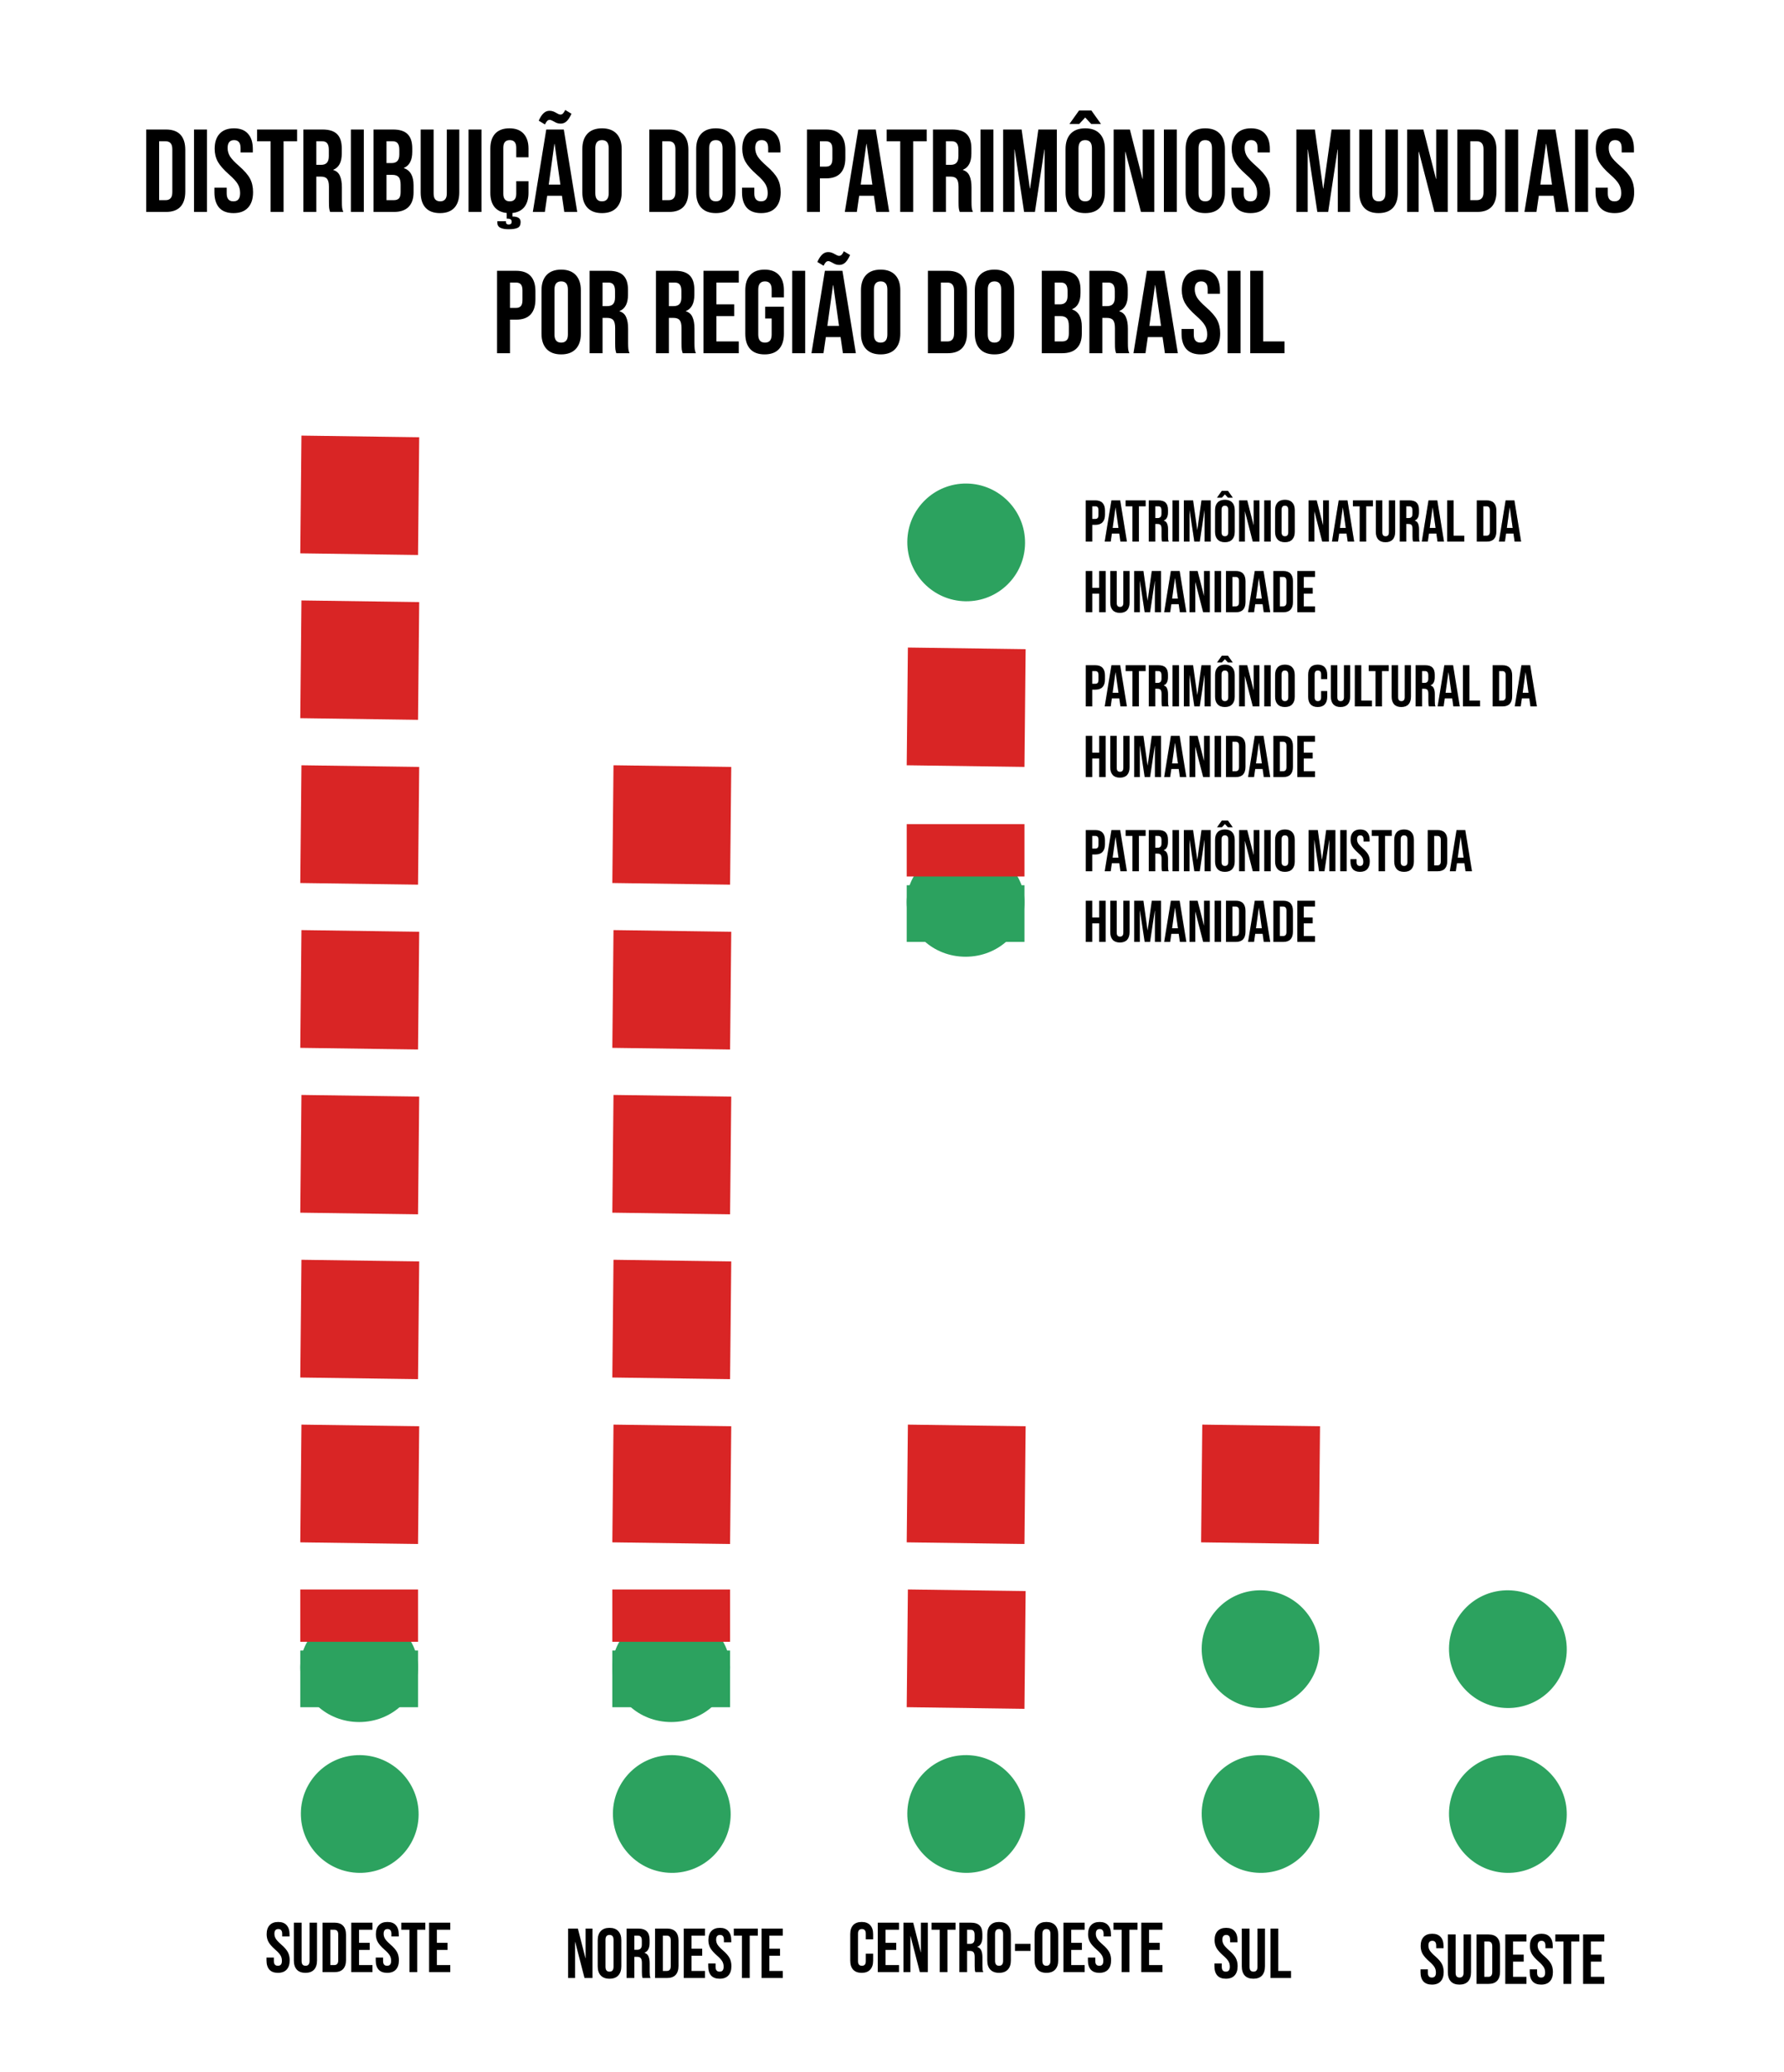 <svg width="303" height="352" viewBox="0 0 303 352" fill="none" xmlns="http://www.w3.org/2000/svg">
<path d="M24.828 22H28.188C29.281 22 30.101 22.293 30.648 22.88C31.195 23.467 31.468 24.327 31.468 25.46V32.54C31.468 33.673 31.195 34.533 30.648 35.12C30.101 35.707 29.281 36 28.188 36H24.828V22ZM28.148 34C28.508 34 28.781 33.893 28.968 33.68C29.168 33.467 29.268 33.12 29.268 32.64V25.36C29.268 24.88 29.168 24.533 28.968 24.32C28.781 24.107 28.508 24 28.148 24H27.028V34H28.148ZM32.953 22H35.153V36H32.953V22ZM39.66 36.2C38.594 36.2 37.787 35.9 37.24 35.3C36.694 34.687 36.42 33.813 36.42 32.68V31.88H38.501V32.84C38.501 33.747 38.88 34.2 39.641 34.2C40.014 34.2 40.294 34.093 40.48 33.88C40.681 33.653 40.781 33.293 40.781 32.8C40.781 32.213 40.647 31.7 40.38 31.26C40.114 30.807 39.62 30.267 38.901 29.64C37.994 28.84 37.361 28.12 37.001 27.48C36.641 26.827 36.461 26.093 36.461 25.28C36.461 24.173 36.74 23.32 37.3 22.72C37.861 22.107 38.674 21.8 39.74 21.8C40.794 21.8 41.587 22.107 42.12 22.72C42.667 23.32 42.941 24.187 42.941 25.32V25.9H40.861V25.18C40.861 24.7 40.767 24.353 40.581 24.14C40.394 23.913 40.12 23.8 39.761 23.8C39.027 23.8 38.66 24.247 38.66 25.14C38.66 25.647 38.794 26.12 39.06 26.56C39.34 27 39.84 27.533 40.56 28.16C41.48 28.96 42.114 29.687 42.461 30.34C42.807 30.993 42.98 31.76 42.98 32.64C42.98 33.787 42.694 34.667 42.12 35.28C41.56 35.893 40.74 36.2 39.66 36.2ZM45.962 24H43.662V22H50.462V24H48.162V36H45.962V24ZM51.527 22H54.787C55.92 22 56.747 22.267 57.267 22.8C57.787 23.32 58.047 24.127 58.047 25.22V26.08C58.047 27.533 57.567 28.453 56.607 28.84V28.88C57.14 29.04 57.514 29.367 57.727 29.86C57.954 30.353 58.067 31.013 58.067 31.84V34.3C58.067 34.7 58.08 35.027 58.107 35.28C58.134 35.52 58.2 35.76 58.307 36H56.067C55.987 35.773 55.934 35.56 55.907 35.36C55.88 35.16 55.867 34.8 55.867 34.28V31.72C55.867 31.08 55.76 30.633 55.547 30.38C55.347 30.127 54.994 30 54.487 30H53.727V36H51.527V22ZM54.527 28C54.967 28 55.294 27.887 55.507 27.66C55.734 27.433 55.847 27.053 55.847 26.52V25.44C55.847 24.933 55.754 24.567 55.567 24.34C55.394 24.113 55.114 24 54.727 24H53.727V28H54.527ZM59.593 22H61.793V36H59.593V22ZM63.441 22H66.761C67.894 22 68.721 22.267 69.241 22.8C69.761 23.32 70.021 24.127 70.021 25.22V25.78C70.021 26.5 69.901 27.087 69.661 27.54C69.434 27.993 69.081 28.32 68.601 28.52V28.56C69.694 28.933 70.241 29.907 70.241 31.48V32.68C70.241 33.76 69.954 34.587 69.381 35.16C68.821 35.72 67.994 36 66.901 36H63.441V22ZM66.501 27.7C66.941 27.7 67.268 27.587 67.481 27.36C67.708 27.133 67.821 26.753 67.821 26.22V25.44C67.821 24.933 67.728 24.567 67.541 24.34C67.368 24.113 67.088 24 66.701 24H65.641V27.7H66.501ZM66.901 34C67.288 34 67.574 33.9 67.761 33.7C67.948 33.487 68.041 33.127 68.041 32.62V31.4C68.041 30.76 67.928 30.32 67.701 30.08C67.488 29.827 67.128 29.7 66.621 29.7H65.641V34H66.901ZM74.727 36.2C73.66 36.2 72.847 35.9 72.287 35.3C71.727 34.687 71.447 33.813 71.447 32.68V22H73.647V32.84C73.647 33.32 73.74 33.667 73.927 33.88C74.127 34.093 74.407 34.2 74.767 34.2C75.127 34.2 75.4 34.093 75.587 33.88C75.787 33.667 75.887 33.32 75.887 32.84V22H78.007V32.68C78.007 33.813 77.727 34.687 77.167 35.3C76.607 35.9 75.794 36.2 74.727 36.2ZM79.574 22H81.774V36H79.574V22ZM87.682 26.72V25.1C87.682 24.233 87.315 23.8 86.582 23.8C85.848 23.8 85.482 24.233 85.482 25.1V32.92C85.482 33.773 85.848 34.2 86.582 34.2C87.315 34.2 87.682 33.773 87.682 32.92V30.78H89.762V32.76C89.762 33.76 89.528 34.56 89.062 35.16C88.595 35.747 87.922 36.087 87.042 36.18V36.78C87.495 36.78 87.835 36.853 88.062 37C88.302 37.147 88.422 37.387 88.422 37.72C88.422 38.213 88.255 38.54 87.922 38.7C87.588 38.86 87.075 38.94 86.382 38.94C85.768 38.94 85.295 38.853 84.962 38.68C84.628 38.507 84.462 38.207 84.462 37.78V37.58H85.942V37.74C85.942 37.873 85.982 37.973 86.062 38.04C86.155 38.107 86.262 38.14 86.382 38.14C86.568 38.14 86.702 38.1 86.782 38.02C86.862 37.953 86.902 37.833 86.902 37.66C86.902 37.473 86.842 37.34 86.722 37.26C86.602 37.18 86.415 37.14 86.162 37.14H86.062V36.18C85.155 36.087 84.462 35.747 83.982 35.16C83.515 34.573 83.282 33.773 83.282 32.76V25.24C83.282 24.147 83.555 23.3 84.102 22.7C84.662 22.1 85.468 21.8 86.522 21.8C87.575 21.8 88.375 22.1 88.922 22.7C89.482 23.3 89.762 24.147 89.762 25.24V26.72H87.682ZM92.778 22H95.758L98.038 36H95.838L95.438 33.22V33.26H92.938L92.538 36H90.498L92.778 22ZM95.178 31.36L94.198 24.44H94.158L93.198 31.36H95.178ZM91.498 20.5C91.751 19.927 92.025 19.507 92.318 19.24C92.611 18.96 92.945 18.82 93.318 18.82C93.558 18.82 93.764 18.853 93.938 18.92C94.124 18.987 94.318 19.08 94.518 19.2C94.638 19.267 94.751 19.327 94.858 19.38C94.978 19.433 95.091 19.46 95.198 19.46C95.358 19.46 95.498 19.4 95.618 19.28C95.738 19.16 95.865 18.96 95.998 18.68L97.058 19.32C96.805 19.893 96.531 20.32 96.238 20.6C95.945 20.867 95.611 21 95.238 21C94.998 21 94.784 20.967 94.598 20.9C94.424 20.833 94.238 20.74 94.038 20.62C93.918 20.553 93.798 20.493 93.678 20.44C93.571 20.387 93.465 20.36 93.358 20.36C93.198 20.36 93.058 20.42 92.938 20.54C92.818 20.66 92.691 20.86 92.558 21.14L91.498 20.5ZM102.246 36.2C101.166 36.2 100.339 35.893 99.766 35.28C99.193 34.667 98.906 33.8 98.906 32.68V25.32C98.906 24.2 99.193 23.333 99.766 22.72C100.339 22.107 101.166 21.8 102.246 21.8C103.326 21.8 104.153 22.107 104.726 22.72C105.299 23.333 105.586 24.2 105.586 25.32V32.68C105.586 33.8 105.299 34.667 104.726 35.28C104.153 35.893 103.326 36.2 102.246 36.2ZM102.246 34.2C103.006 34.2 103.386 33.74 103.386 32.82V25.18C103.386 24.26 103.006 23.8 102.246 23.8C101.486 23.8 101.106 24.26 101.106 25.18V32.82C101.106 33.74 101.486 34.2 102.246 34.2ZM110.277 22H113.637C114.73 22 115.55 22.293 116.097 22.88C116.644 23.467 116.917 24.327 116.917 25.46V32.54C116.917 33.673 116.644 34.533 116.097 35.12C115.55 35.707 114.73 36 113.637 36H110.277V22ZM113.597 34C113.957 34 114.23 33.893 114.417 33.68C114.617 33.467 114.717 33.12 114.717 32.64V25.36C114.717 24.88 114.617 24.533 114.417 24.32C114.23 24.107 113.957 24 113.597 24H112.477V34H113.597ZM121.582 36.2C120.502 36.2 119.675 35.893 119.102 35.28C118.529 34.667 118.242 33.8 118.242 32.68V25.32C118.242 24.2 118.529 23.333 119.102 22.72C119.675 22.107 120.502 21.8 121.582 21.8C122.662 21.8 123.489 22.107 124.062 22.72C124.635 23.333 124.922 24.2 124.922 25.32V32.68C124.922 33.8 124.635 34.667 124.062 35.28C123.489 35.893 122.662 36.2 121.582 36.2ZM121.582 34.2C122.342 34.2 122.722 33.74 122.722 32.82V25.18C122.722 24.26 122.342 23.8 121.582 23.8C120.822 23.8 120.442 24.26 120.442 25.18V32.82C120.442 33.74 120.822 34.2 121.582 34.2ZM129.27 36.2C128.203 36.2 127.397 35.9 126.85 35.3C126.303 34.687 126.03 33.813 126.03 32.68V31.88H128.11V32.84C128.11 33.747 128.49 34.2 129.25 34.2C129.623 34.2 129.903 34.093 130.09 33.88C130.29 33.653 130.39 33.293 130.39 32.8C130.39 32.213 130.257 31.7 129.99 31.26C129.723 30.807 129.23 30.267 128.51 29.64C127.603 28.84 126.97 28.12 126.61 27.48C126.25 26.827 126.07 26.093 126.07 25.28C126.07 24.173 126.35 23.32 126.91 22.72C127.47 22.107 128.283 21.8 129.35 21.8C130.403 21.8 131.197 22.107 131.73 22.72C132.277 23.32 132.55 24.187 132.55 25.32V25.9H130.47V25.18C130.47 24.7 130.377 24.353 130.19 24.14C130.003 23.913 129.73 23.8 129.37 23.8C128.637 23.8 128.27 24.247 128.27 25.14C128.27 25.647 128.403 26.12 128.67 26.56C128.95 27 129.45 27.533 130.17 28.16C131.09 28.96 131.723 29.687 132.07 30.34C132.417 30.993 132.59 31.76 132.59 32.64C132.59 33.787 132.303 34.667 131.73 35.28C131.17 35.893 130.35 36.2 129.27 36.2ZM137.054 22H140.294C141.388 22 142.208 22.293 142.754 22.88C143.301 23.467 143.574 24.327 143.574 25.46V26.84C143.574 27.973 143.301 28.833 142.754 29.42C142.208 30.007 141.388 30.3 140.294 30.3H139.254V36H137.054V22ZM140.294 28.3C140.654 28.3 140.921 28.2 141.094 28C141.281 27.8 141.374 27.46 141.374 26.98V25.32C141.374 24.84 141.281 24.5 141.094 24.3C140.921 24.1 140.654 24 140.294 24H139.254V28.3H140.294ZM145.766 22H148.746L151.026 36H148.826L148.426 33.22V33.26H145.926L145.526 36H143.486L145.766 22ZM148.166 31.36L147.186 24.44H147.146L146.186 31.36H148.166ZM152.895 24H150.595V22H157.395V24H155.095V36H152.895V24ZM158.461 22H161.721C162.854 22 163.681 22.267 164.201 22.8C164.721 23.32 164.981 24.127 164.981 25.22V26.08C164.981 27.533 164.501 28.453 163.541 28.84V28.88C164.074 29.04 164.447 29.367 164.661 29.86C164.887 30.353 165.001 31.013 165.001 31.84V34.3C165.001 34.7 165.014 35.027 165.041 35.28C165.067 35.52 165.134 35.76 165.241 36H163.001C162.921 35.773 162.867 35.56 162.841 35.36C162.814 35.16 162.801 34.8 162.801 34.28V31.72C162.801 31.08 162.694 30.633 162.481 30.38C162.281 30.127 161.927 30 161.421 30H160.661V36H158.461V22ZM161.461 28C161.901 28 162.227 27.887 162.441 27.66C162.667 27.433 162.781 27.053 162.781 26.52V25.44C162.781 24.933 162.687 24.567 162.501 24.34C162.327 24.113 162.047 24 161.661 24H160.661V28H161.461ZM166.527 22H168.727V36H166.527V22ZM170.375 22H173.515L174.915 32.02H174.955L176.355 22H179.495V36H177.415V25.4H177.375L175.775 36H173.935L172.335 25.4H172.295V36H170.375V22ZM184.316 36.2C183.236 36.2 182.41 35.893 181.836 35.28C181.263 34.667 180.976 33.8 180.976 32.68V25.32C180.976 24.2 181.263 23.333 181.836 22.72C182.41 22.107 183.236 21.8 184.316 21.8C185.396 21.8 186.223 22.107 186.796 22.72C187.37 23.333 187.656 24.2 187.656 25.32V32.68C187.656 33.8 187.37 34.667 186.796 35.28C186.223 35.893 185.396 36.2 184.316 36.2ZM184.316 34.2C185.076 34.2 185.456 33.74 185.456 32.82V25.18C185.456 24.26 185.076 23.8 184.316 23.8C183.556 23.8 183.176 24.26 183.176 25.18V32.82C183.176 33.74 183.556 34.2 184.316 34.2ZM183.276 18.76H185.356L186.996 21.06H185.336L184.316 19.96L183.296 21.06H181.636L183.276 18.76ZM189.144 22H191.904L194.044 30.38H194.084V22H196.044V36H193.784L191.144 25.78H191.104V36H189.144V22ZM197.679 22H199.879V36H197.679V22ZM204.707 36.2C203.627 36.2 202.8 35.893 202.227 35.28C201.654 34.667 201.367 33.8 201.367 32.68V25.32C201.367 24.2 201.654 23.333 202.227 22.72C202.8 22.107 203.627 21.8 204.707 21.8C205.787 21.8 206.614 22.107 207.187 22.72C207.76 23.333 208.047 24.2 208.047 25.32V32.68C208.047 33.8 207.76 34.667 207.187 35.28C206.614 35.893 205.787 36.2 204.707 36.2ZM204.707 34.2C205.467 34.2 205.847 33.74 205.847 32.82V25.18C205.847 24.26 205.467 23.8 204.707 23.8C203.947 23.8 203.567 24.26 203.567 25.18V32.82C203.567 33.74 203.947 34.2 204.707 34.2ZM212.395 36.2C211.328 36.2 210.522 35.9 209.975 35.3C209.428 34.687 209.155 33.813 209.155 32.68V31.88H211.235V32.84C211.235 33.747 211.615 34.2 212.375 34.2C212.748 34.2 213.028 34.093 213.215 33.88C213.415 33.653 213.515 33.293 213.515 32.8C213.515 32.213 213.382 31.7 213.115 31.26C212.848 30.807 212.355 30.267 211.635 29.64C210.728 28.84 210.095 28.12 209.735 27.48C209.375 26.827 209.195 26.093 209.195 25.28C209.195 24.173 209.475 23.32 210.035 22.72C210.595 22.107 211.408 21.8 212.475 21.8C213.528 21.8 214.322 22.107 214.855 22.72C215.402 23.32 215.675 24.187 215.675 25.32V25.9H213.595V25.18C213.595 24.7 213.502 24.353 213.315 24.14C213.128 23.913 212.855 23.8 212.495 23.8C211.762 23.8 211.395 24.247 211.395 25.14C211.395 25.647 211.528 26.12 211.795 26.56C212.075 27 212.575 27.533 213.295 28.16C214.215 28.96 214.848 29.687 215.195 30.34C215.542 30.993 215.715 31.76 215.715 32.64C215.715 33.787 215.428 34.667 214.855 35.28C214.295 35.893 213.475 36.2 212.395 36.2ZM220.179 22H223.319L224.719 32.02H224.759L226.159 22H229.299V36H227.219V25.4H227.179L225.579 36H223.739L222.139 25.4H222.099V36H220.179V22ZM234.141 36.2C233.074 36.2 232.261 35.9 231.701 35.3C231.141 34.687 230.861 33.813 230.861 32.68V22H233.061V32.84C233.061 33.32 233.154 33.667 233.341 33.88C233.541 34.093 233.821 34.2 234.181 34.2C234.541 34.2 234.814 34.093 235.001 33.88C235.201 33.667 235.301 33.32 235.301 32.84V22H237.421V32.68C237.421 33.813 237.141 34.687 236.581 35.3C236.021 35.9 235.208 36.2 234.141 36.2ZM238.988 22H241.748L243.888 30.38H243.928V22H245.888V36H243.628L240.988 25.78H240.948V36H238.988V22ZM247.523 22H250.883C251.976 22 252.796 22.293 253.343 22.88C253.89 23.467 254.163 24.327 254.163 25.46V32.54C254.163 33.673 253.89 34.533 253.343 35.12C252.796 35.707 251.976 36 250.883 36H247.523V22ZM250.843 34C251.203 34 251.476 33.893 251.663 33.68C251.863 33.467 251.963 33.12 251.963 32.64V25.36C251.963 24.88 251.863 24.533 251.663 24.32C251.476 24.107 251.203 24 250.843 24H249.723V34H250.843ZM255.648 22H257.848V36H255.648V22ZM261.196 22H264.176L266.456 36H264.256L263.856 33.22V33.26H261.356L260.956 36H258.916L261.196 22ZM263.596 31.36L262.616 24.44H262.576L261.616 31.36H263.596ZM267.523 22H269.723V36H267.523V22ZM274.231 36.2C273.164 36.2 272.357 35.9 271.811 35.3C271.264 34.687 270.991 33.813 270.991 32.68V31.88H273.071V32.84C273.071 33.747 273.451 34.2 274.211 34.2C274.584 34.2 274.864 34.093 275.051 33.88C275.251 33.653 275.351 33.293 275.351 32.8C275.351 32.213 275.217 31.7 274.951 31.26C274.684 30.807 274.191 30.267 273.471 29.64C272.564 28.84 271.931 28.12 271.571 27.48C271.211 26.827 271.031 26.093 271.031 25.28C271.031 24.173 271.311 23.32 271.871 22.72C272.431 22.107 273.244 21.8 274.311 21.8C275.364 21.8 276.157 22.107 276.691 22.72C277.237 23.32 277.511 24.187 277.511 25.32V25.9H275.431V25.18C275.431 24.7 275.337 24.353 275.151 24.14C274.964 23.913 274.691 23.8 274.331 23.8C273.597 23.8 273.231 24.247 273.231 25.14C273.231 25.647 273.364 26.12 273.631 26.56C273.911 27 274.411 27.533 275.131 28.16C276.051 28.96 276.684 29.687 277.031 30.34C277.377 30.993 277.551 31.76 277.551 32.64C277.551 33.787 277.264 34.667 276.691 35.28C276.131 35.893 275.311 36.2 274.231 36.2ZM84.418 46H87.658C88.751 46 89.571 46.293 90.118 46.88C90.664 47.467 90.938 48.327 90.938 49.46V50.84C90.938 51.973 90.664 52.833 90.118 53.42C89.571 54.007 88.751 54.3 87.658 54.3H86.618V60H84.418V46ZM87.658 52.3C88.018 52.3 88.284 52.2 88.458 52C88.644 51.8 88.738 51.46 88.738 50.98V49.32C88.738 48.84 88.644 48.5 88.458 48.3C88.284 48.1 88.018 48 87.658 48H86.618V52.3H87.658ZM95.312 60.2C94.233 60.2 93.406 59.893 92.832 59.28C92.259 58.667 91.972 57.8 91.972 56.68V49.32C91.972 48.2 92.259 47.333 92.832 46.72C93.406 46.107 94.233 45.8 95.312 45.8C96.392 45.8 97.219 46.107 97.793 46.72C98.366 47.333 98.653 48.2 98.653 49.32V56.68C98.653 57.8 98.366 58.667 97.793 59.28C97.219 59.893 96.392 60.2 95.312 60.2ZM95.312 58.2C96.073 58.2 96.453 57.74 96.453 56.82V49.18C96.453 48.26 96.073 47.8 95.312 47.8C94.552 47.8 94.172 48.26 94.172 49.18V56.82C94.172 57.74 94.552 58.2 95.312 58.2ZM100.14 46H103.4C104.534 46 105.36 46.267 105.88 46.8C106.4 47.32 106.66 48.127 106.66 49.22V50.08C106.66 51.533 106.18 52.453 105.22 52.84V52.88C105.754 53.04 106.127 53.367 106.34 53.86C106.567 54.353 106.68 55.013 106.68 55.84V58.3C106.68 58.7 106.694 59.027 106.72 59.28C106.747 59.52 106.814 59.76 106.92 60H104.68C104.6 59.773 104.547 59.56 104.52 59.36C104.494 59.16 104.48 58.8 104.48 58.28V55.72C104.48 55.08 104.374 54.633 104.16 54.38C103.96 54.127 103.607 54 103.1 54H102.34V60H100.14V46ZM103.14 52C103.58 52 103.907 51.887 104.12 51.66C104.347 51.433 104.46 51.053 104.46 50.52V49.44C104.46 48.933 104.367 48.567 104.18 48.34C104.007 48.113 103.727 48 103.34 48H102.34V52H103.14ZM111.41 46H114.67C115.803 46 116.63 46.267 117.15 46.8C117.67 47.32 117.93 48.127 117.93 49.22V50.08C117.93 51.533 117.45 52.453 116.49 52.84V52.88C117.023 53.04 117.397 53.367 117.61 53.86C117.837 54.353 117.95 55.013 117.95 55.84V58.3C117.95 58.7 117.963 59.027 117.99 59.28C118.017 59.52 118.083 59.76 118.19 60H115.95C115.87 59.773 115.817 59.56 115.79 59.36C115.763 59.16 115.75 58.8 115.75 58.28V55.72C115.75 55.08 115.643 54.633 115.43 54.38C115.23 54.127 114.877 54 114.37 54H113.61V60H111.41V46ZM114.41 52C114.85 52 115.177 51.887 115.39 51.66C115.617 51.433 115.73 51.053 115.73 50.52V49.44C115.73 48.933 115.637 48.567 115.45 48.34C115.277 48.113 114.997 48 114.61 48H113.61V52H114.41ZM119.476 46H125.476V48H121.676V51.7H124.696V53.7H121.676V58H125.476V60H119.476V46ZM129.862 60.2C128.795 60.2 127.982 59.9 127.422 59.3C126.862 58.687 126.582 57.813 126.582 56.68V49.32C126.582 48.187 126.862 47.32 127.422 46.72C127.982 46.107 128.795 45.8 129.862 45.8C130.929 45.8 131.742 46.107 132.302 46.72C132.862 47.32 133.142 48.187 133.142 49.32V50.52H131.062V49.18C131.062 48.26 130.682 47.8 129.922 47.8C129.162 47.8 128.782 48.26 128.782 49.18V56.84C128.782 57.747 129.162 58.2 129.922 58.2C130.682 58.2 131.062 57.747 131.062 56.84V54.1H129.962V52.1H133.142V56.68C133.142 57.813 132.862 58.687 132.302 59.3C131.742 59.9 130.929 60.2 129.862 60.2ZM134.554 46H136.754V60H134.554V46ZM140.102 46H143.082L145.362 60H143.162L142.762 57.22V57.26H140.262L139.862 60H137.822L140.102 46ZM142.502 55.36L141.522 48.44H141.482L140.522 55.36H142.502ZM138.822 44.5C139.075 43.927 139.349 43.507 139.642 43.24C139.935 42.96 140.269 42.82 140.642 42.82C140.882 42.82 141.089 42.853 141.262 42.92C141.449 42.987 141.642 43.08 141.842 43.2C141.962 43.267 142.075 43.327 142.182 43.38C142.302 43.433 142.415 43.46 142.522 43.46C142.682 43.46 142.822 43.4 142.942 43.28C143.062 43.16 143.189 42.96 143.322 42.68L144.382 43.32C144.129 43.893 143.855 44.32 143.562 44.6C143.269 44.867 142.935 45 142.562 45C142.322 45 142.109 44.967 141.922 44.9C141.749 44.833 141.562 44.74 141.362 44.62C141.242 44.553 141.122 44.493 141.002 44.44C140.895 44.387 140.789 44.36 140.682 44.36C140.522 44.36 140.382 44.42 140.262 44.54C140.142 44.66 140.015 44.86 139.882 45.14L138.822 44.5ZM149.57 60.2C148.49 60.2 147.664 59.893 147.09 59.28C146.517 58.667 146.23 57.8 146.23 56.68V49.32C146.23 48.2 146.517 47.333 147.09 46.72C147.664 46.107 148.49 45.8 149.57 45.8C150.65 45.8 151.477 46.107 152.05 46.72C152.624 47.333 152.91 48.2 152.91 49.32V56.68C152.91 57.8 152.624 58.667 152.05 59.28C151.477 59.893 150.65 60.2 149.57 60.2ZM149.57 58.2C150.33 58.2 150.71 57.74 150.71 56.82V49.18C150.71 48.26 150.33 47.8 149.57 47.8C148.81 47.8 148.43 48.26 148.43 49.18V56.82C148.43 57.74 148.81 58.2 149.57 58.2ZM157.601 46H160.961C162.055 46 162.875 46.293 163.421 46.88C163.968 47.467 164.241 48.327 164.241 49.46V56.54C164.241 57.673 163.968 58.533 163.421 59.12C162.875 59.707 162.055 60 160.961 60H157.601V46ZM160.921 58C161.281 58 161.555 57.893 161.741 57.68C161.941 57.467 162.041 57.12 162.041 56.64V49.36C162.041 48.88 161.941 48.533 161.741 48.32C161.555 48.107 161.281 48 160.921 48H159.801V58H160.921ZM168.906 60.2C167.826 60.2 167 59.893 166.426 59.28C165.853 58.667 165.566 57.8 165.566 56.68V49.32C165.566 48.2 165.853 47.333 166.426 46.72C167 46.107 167.826 45.8 168.906 45.8C169.986 45.8 170.813 46.107 171.386 46.72C171.96 47.333 172.246 48.2 172.246 49.32V56.68C172.246 57.8 171.96 58.667 171.386 59.28C170.813 59.893 169.986 60.2 168.906 60.2ZM168.906 58.2C169.666 58.2 170.046 57.74 170.046 56.82V49.18C170.046 48.26 169.666 47.8 168.906 47.8C168.146 47.8 167.766 48.26 167.766 49.18V56.82C167.766 57.74 168.146 58.2 168.906 58.2ZM176.937 46H180.257C181.391 46 182.217 46.267 182.737 46.8C183.257 47.32 183.517 48.127 183.517 49.22V49.78C183.517 50.5 183.397 51.087 183.157 51.54C182.931 51.993 182.577 52.32 182.097 52.52V52.56C183.191 52.933 183.737 53.907 183.737 55.48V56.68C183.737 57.76 183.451 58.587 182.877 59.16C182.317 59.72 181.491 60 180.397 60H176.937V46ZM179.997 51.7C180.437 51.7 180.764 51.587 180.977 51.36C181.204 51.133 181.317 50.753 181.317 50.22V49.44C181.317 48.933 181.224 48.567 181.037 48.34C180.864 48.113 180.584 48 180.197 48H179.137V51.7H179.997ZM180.397 58C180.784 58 181.071 57.9 181.257 57.7C181.444 57.487 181.537 57.127 181.537 56.62V55.4C181.537 54.76 181.424 54.32 181.197 54.08C180.984 53.827 180.624 53.7 180.117 53.7H179.137V58H180.397ZM185.023 46H188.283C189.416 46 190.243 46.267 190.763 46.8C191.283 47.32 191.543 48.127 191.543 49.22V50.08C191.543 51.533 191.063 52.453 190.103 52.84V52.88C190.636 53.04 191.01 53.367 191.223 53.86C191.45 54.353 191.563 55.013 191.563 55.84V58.3C191.563 58.7 191.576 59.027 191.603 59.28C191.63 59.52 191.696 59.76 191.803 60H189.563C189.483 59.773 189.43 59.56 189.403 59.36C189.376 59.16 189.363 58.8 189.363 58.28V55.72C189.363 55.08 189.256 54.633 189.043 54.38C188.843 54.127 188.49 54 187.983 54H187.223V60H185.023V46ZM188.023 52C188.463 52 188.79 51.887 189.003 51.66C189.23 51.433 189.343 51.053 189.343 50.52V49.44C189.343 48.933 189.25 48.567 189.063 48.34C188.89 48.113 188.61 48 188.223 48H187.223V52H188.023ZM194.79 46H197.77L200.05 60H197.85L197.45 57.22V57.26H194.95L194.55 60H192.51L194.79 46ZM197.19 55.36L196.21 48.44H196.17L195.21 55.36H197.19ZM203.918 60.2C202.852 60.2 202.045 59.9 201.498 59.3C200.952 58.687 200.678 57.813 200.678 56.68V55.88H202.758V56.84C202.758 57.747 203.138 58.2 203.898 58.2C204.272 58.2 204.552 58.093 204.738 57.88C204.938 57.653 205.038 57.293 205.038 56.8C205.038 56.213 204.905 55.7 204.638 55.26C204.372 54.807 203.878 54.267 203.158 53.64C202.252 52.84 201.618 52.12 201.258 51.48C200.898 50.827 200.718 50.093 200.718 49.28C200.718 48.173 200.998 47.32 201.558 46.72C202.118 46.107 202.932 45.8 203.998 45.8C205.052 45.8 205.845 46.107 206.378 46.72C206.925 47.32 207.198 48.187 207.198 49.32V49.9H205.118V49.18C205.118 48.7 205.025 48.353 204.838 48.14C204.652 47.913 204.378 47.8 204.018 47.8C203.285 47.8 202.918 48.247 202.918 49.14C202.918 49.647 203.052 50.12 203.318 50.56C203.598 51 204.098 51.533 204.818 52.16C205.738 52.96 206.372 53.687 206.718 54.34C207.065 54.993 207.238 55.76 207.238 56.64C207.238 57.787 206.952 58.667 206.378 59.28C205.818 59.893 204.998 60.2 203.918 60.2ZM208.5 46H210.7V60H208.5V46ZM212.347 46H214.547V58H218.167V60H212.347V46Z" fill="black"/>
<path d="M47.208 335.12C46.568 335.12 46.084 334.94 45.756 334.58C45.428 334.212 45.264 333.688 45.264 333.008V332.528H46.512V333.104C46.512 333.648 46.74 333.92 47.196 333.92C47.42 333.92 47.588 333.856 47.7 333.728C47.82 333.592 47.88 333.376 47.88 333.08C47.88 332.728 47.8 332.42 47.64 332.156C47.48 331.884 47.184 331.56 46.752 331.184C46.208 330.704 45.828 330.272 45.612 329.888C45.396 329.496 45.288 329.056 45.288 328.568C45.288 327.904 45.456 327.392 45.792 327.032C46.128 326.664 46.616 326.48 47.256 326.48C47.888 326.48 48.364 326.664 48.684 327.032C49.012 327.392 49.176 327.912 49.176 328.592V328.94H47.928V328.508C47.928 328.22 47.872 328.012 47.76 327.884C47.648 327.748 47.484 327.68 47.268 327.68C46.828 327.68 46.608 327.948 46.608 328.484C46.608 328.788 46.688 329.072 46.848 329.336C47.016 329.6 47.316 329.92 47.748 330.296C48.3 330.776 48.68 331.212 48.888 331.604C49.096 331.996 49.2 332.456 49.2 332.984C49.2 333.672 49.028 334.2 48.684 334.568C48.348 334.936 47.856 335.12 47.208 335.12ZM51.877 335.12C51.237 335.12 50.749 334.94 50.413 334.58C50.077 334.212 49.909 333.688 49.909 333.008V326.6H51.229V333.104C51.229 333.392 51.285 333.6 51.397 333.728C51.517 333.856 51.685 333.92 51.901 333.92C52.117 333.92 52.281 333.856 52.393 333.728C52.513 333.6 52.573 333.392 52.573 333.104V326.6H53.845V333.008C53.845 333.688 53.677 334.212 53.341 334.58C53.005 334.94 52.517 335.12 51.877 335.12ZM54.785 326.6H56.801C57.457 326.6 57.949 326.776 58.277 327.128C58.605 327.48 58.769 327.996 58.769 328.676V332.924C58.769 333.604 58.605 334.12 58.277 334.472C57.949 334.824 57.457 335 56.801 335H54.785V326.6ZM56.777 333.8C56.993 333.8 57.157 333.736 57.269 333.608C57.389 333.48 57.449 333.272 57.449 332.984V328.616C57.449 328.328 57.389 328.12 57.269 327.992C57.157 327.864 56.993 327.8 56.777 327.8H56.105V333.8H56.777ZM59.66 326.6H63.26V327.8H60.98V330.02H62.792V331.22H60.98V333.8H63.26V335H59.66V326.6ZM65.759 335.12C65.119 335.12 64.635 334.94 64.307 334.58C63.979 334.212 63.815 333.688 63.815 333.008V332.528H65.063V333.104C65.063 333.648 65.291 333.92 65.747 333.92C65.971 333.92 66.139 333.856 66.251 333.728C66.371 333.592 66.431 333.376 66.431 333.08C66.431 332.728 66.351 332.42 66.191 332.156C66.031 331.884 65.735 331.56 65.303 331.184C64.759 330.704 64.379 330.272 64.163 329.888C63.947 329.496 63.839 329.056 63.839 328.568C63.839 327.904 64.007 327.392 64.343 327.032C64.679 326.664 65.167 326.48 65.807 326.48C66.439 326.48 66.915 326.664 67.235 327.032C67.563 327.392 67.727 327.912 67.727 328.592V328.94H66.479V328.508C66.479 328.22 66.423 328.012 66.311 327.884C66.199 327.748 66.035 327.68 65.819 327.68C65.379 327.68 65.159 327.948 65.159 328.484C65.159 328.788 65.239 329.072 65.399 329.336C65.567 329.6 65.867 329.92 66.299 330.296C66.851 330.776 67.231 331.212 67.439 331.604C67.647 331.996 67.751 332.456 67.751 332.984C67.751 333.672 67.579 334.2 67.235 334.568C66.899 334.936 66.407 335.12 65.759 335.12ZM69.54 327.8H68.16V326.6H72.24V327.8H70.86V335H69.54V327.8ZM72.879 326.6H76.479V327.8H74.199V330.02H76.011V331.22H74.199V333.8H76.479V335H72.879V326.6Z" fill="black"/>
<path d="M96.492 327.6H98.148L99.432 332.628H99.456V327.6H100.632V336H99.276L97.692 329.868H97.668V336H96.492V327.6ZM103.521 336.12C102.873 336.12 102.377 335.936 102.033 335.568C101.689 335.2 101.517 334.68 101.517 334.008V329.592C101.517 328.92 101.689 328.4 102.033 328.032C102.377 327.664 102.873 327.48 103.521 327.48C104.169 327.48 104.665 327.664 105.009 328.032C105.353 328.4 105.525 328.92 105.525 329.592V334.008C105.525 334.68 105.353 335.2 105.009 335.568C104.665 335.936 104.169 336.12 103.521 336.12ZM103.521 334.92C103.977 334.92 104.205 334.644 104.205 334.092V329.508C104.205 328.956 103.977 328.68 103.521 328.68C103.065 328.68 102.837 328.956 102.837 329.508V334.092C102.837 334.644 103.065 334.92 103.521 334.92ZM106.418 327.6H108.374C109.054 327.6 109.55 327.76 109.862 328.08C110.174 328.392 110.33 328.876 110.33 329.532V330.048C110.33 330.92 110.042 331.472 109.466 331.704V331.728C109.786 331.824 110.01 332.02 110.138 332.316C110.274 332.612 110.342 333.008 110.342 333.504V334.98C110.342 335.22 110.35 335.416 110.366 335.568C110.382 335.712 110.422 335.856 110.486 336H109.142C109.094 335.864 109.062 335.736 109.046 335.616C109.03 335.496 109.022 335.28 109.022 334.968V333.432C109.022 333.048 108.958 332.78 108.83 332.628C108.71 332.476 108.498 332.4 108.194 332.4H107.738V336H106.418V327.6ZM108.218 331.2C108.482 331.2 108.678 331.132 108.806 330.996C108.942 330.86 109.01 330.632 109.01 330.312V329.664C109.01 329.36 108.954 329.14 108.842 329.004C108.738 328.868 108.57 328.8 108.338 328.8H107.738V331.2H108.218ZM111.258 327.6H113.274C113.93 327.6 114.422 327.776 114.75 328.128C115.078 328.48 115.242 328.996 115.242 329.676V333.924C115.242 334.604 115.078 335.12 114.75 335.472C114.422 335.824 113.93 336 113.274 336H111.258V327.6ZM113.25 334.8C113.466 334.8 113.63 334.736 113.742 334.608C113.862 334.48 113.922 334.272 113.922 333.984V329.616C113.922 329.328 113.862 329.12 113.742 328.992C113.63 328.864 113.466 328.8 113.25 328.8H112.578V334.8H113.25ZM116.133 327.6H119.733V328.8H117.453V331.02H119.265V332.22H117.453V334.8H119.733V336H116.133V327.6ZM122.231 336.12C121.591 336.12 121.107 335.94 120.779 335.58C120.451 335.212 120.287 334.688 120.287 334.008V333.528H121.535V334.104C121.535 334.648 121.763 334.92 122.219 334.92C122.443 334.92 122.611 334.856 122.723 334.728C122.843 334.592 122.903 334.376 122.903 334.08C122.903 333.728 122.823 333.42 122.663 333.156C122.503 332.884 122.207 332.56 121.775 332.184C121.231 331.704 120.851 331.272 120.635 330.888C120.419 330.496 120.311 330.056 120.311 329.568C120.311 328.904 120.479 328.392 120.815 328.032C121.151 327.664 121.639 327.48 122.279 327.48C122.911 327.48 123.387 327.664 123.707 328.032C124.035 328.392 124.199 328.912 124.199 329.592V329.94H122.951V329.508C122.951 329.22 122.895 329.012 122.783 328.884C122.671 328.748 122.507 328.68 122.291 328.68C121.851 328.68 121.631 328.948 121.631 329.484C121.631 329.788 121.711 330.072 121.871 330.336C122.039 330.6 122.339 330.92 122.771 331.296C123.323 331.776 123.703 332.212 123.911 332.604C124.119 332.996 124.223 333.456 124.223 333.984C124.223 334.672 124.051 335.2 123.707 335.568C123.371 335.936 122.879 336.12 122.231 336.12ZM126.012 328.8H124.632V327.6H128.712V328.8H127.332V336H126.012V328.8ZM129.351 327.6H132.951V328.8H130.671V331.02H132.483V332.22H130.671V334.8H132.951V336H129.351V327.6Z" fill="black"/>
<path d="M146.352 335.12C145.72 335.12 145.236 334.94 144.9 334.58C144.572 334.22 144.408 333.712 144.408 333.056V328.544C144.408 327.888 144.572 327.38 144.9 327.02C145.236 326.66 145.72 326.48 146.352 326.48C146.984 326.48 147.464 326.66 147.792 327.02C148.128 327.38 148.296 327.888 148.296 328.544V329.432H147.048V328.46C147.048 327.94 146.828 327.68 146.388 327.68C145.948 327.68 145.728 327.94 145.728 328.46V333.152C145.728 333.664 145.948 333.92 146.388 333.92C146.828 333.92 147.048 333.664 147.048 333.152V331.868H148.296V333.056C148.296 333.712 148.128 334.22 147.792 334.58C147.464 334.94 146.984 335.12 146.352 335.12ZM149.086 326.6H152.686V327.8H150.406V330.02H152.218V331.22H150.406V333.8H152.686V335H149.086V326.6ZM153.445 326.6H155.101L156.385 331.628H156.409V326.6H157.585V335H156.229L154.645 328.868H154.621V335H153.445V326.6ZM159.598 327.8H158.218V326.6H162.298V327.8H160.918V335H159.598V327.8ZM162.937 326.6H164.893C165.573 326.6 166.069 326.76 166.381 327.08C166.693 327.392 166.849 327.876 166.849 328.532V329.048C166.849 329.92 166.561 330.472 165.985 330.704V330.728C166.305 330.824 166.529 331.02 166.657 331.316C166.793 331.612 166.861 332.008 166.861 332.504V333.98C166.861 334.22 166.869 334.416 166.885 334.568C166.901 334.712 166.941 334.856 167.005 335H165.661C165.613 334.864 165.581 334.736 165.565 334.616C165.549 334.496 165.541 334.28 165.541 333.968V332.432C165.541 332.048 165.477 331.78 165.349 331.628C165.229 331.476 165.017 331.4 164.713 331.4H164.257V335H162.937V326.6ZM164.737 330.2C165.001 330.2 165.197 330.132 165.325 329.996C165.461 329.86 165.529 329.632 165.529 329.312V328.664C165.529 328.36 165.473 328.14 165.361 328.004C165.257 327.868 165.089 327.8 164.857 327.8H164.257V330.2H164.737ZM169.685 335.12C169.037 335.12 168.541 334.936 168.197 334.568C167.853 334.2 167.681 333.68 167.681 333.008V328.592C167.681 327.92 167.853 327.4 168.197 327.032C168.541 326.664 169.037 326.48 169.685 326.48C170.333 326.48 170.829 326.664 171.173 327.032C171.517 327.4 171.689 327.92 171.689 328.592V333.008C171.689 333.68 171.517 334.2 171.173 334.568C170.829 334.936 170.333 335.12 169.685 335.12ZM169.685 333.92C170.141 333.92 170.369 333.644 170.369 333.092V328.508C170.369 327.956 170.141 327.68 169.685 327.68C169.229 327.68 169.001 327.956 169.001 328.508V333.092C169.001 333.644 169.229 333.92 169.685 333.92ZM172.39 330.2H175.03V331.4H172.39V330.2ZM177.724 335.12C177.076 335.12 176.58 334.936 176.236 334.568C175.892 334.2 175.72 333.68 175.72 333.008V328.592C175.72 327.92 175.892 327.4 176.236 327.032C176.58 326.664 177.076 326.48 177.724 326.48C178.372 326.48 178.868 326.664 179.212 327.032C179.556 327.4 179.728 327.92 179.728 328.592V333.008C179.728 333.68 179.556 334.2 179.212 334.568C178.868 334.936 178.372 335.12 177.724 335.12ZM177.724 333.92C178.18 333.92 178.408 333.644 178.408 333.092V328.508C178.408 327.956 178.18 327.68 177.724 327.68C177.268 327.68 177.04 327.956 177.04 328.508V333.092C177.04 333.644 177.268 333.92 177.724 333.92ZM180.621 326.6H184.221V327.8H181.941V330.02H183.753V331.22H181.941V333.8H184.221V335H180.621V326.6ZM186.72 335.12C186.08 335.12 185.596 334.94 185.268 334.58C184.94 334.212 184.776 333.688 184.776 333.008V332.528H186.024V333.104C186.024 333.648 186.252 333.92 186.708 333.92C186.932 333.92 187.1 333.856 187.212 333.728C187.332 333.592 187.392 333.376 187.392 333.08C187.392 332.728 187.312 332.42 187.152 332.156C186.992 331.884 186.696 331.56 186.264 331.184C185.72 330.704 185.34 330.272 185.124 329.888C184.908 329.496 184.8 329.056 184.8 328.568C184.8 327.904 184.968 327.392 185.304 327.032C185.64 326.664 186.128 326.48 186.768 326.48C187.4 326.48 187.876 326.664 188.196 327.032C188.524 327.392 188.688 327.912 188.688 328.592V328.94H187.44V328.508C187.44 328.22 187.384 328.012 187.272 327.884C187.16 327.748 186.996 327.68 186.78 327.68C186.34 327.68 186.12 327.948 186.12 328.484C186.12 328.788 186.2 329.072 186.36 329.336C186.528 329.6 186.828 329.92 187.26 330.296C187.812 330.776 188.192 331.212 188.4 331.604C188.608 331.996 188.712 332.456 188.712 332.984C188.712 333.672 188.54 334.2 188.196 334.568C187.86 334.936 187.368 335.12 186.72 335.12ZM190.501 327.8H189.121V326.6H193.201V327.8H191.821V335H190.501V327.8ZM193.84 326.6H197.44V327.8H195.16V330.02H196.972V331.22H195.16V333.8H197.44V335H193.84V326.6Z" fill="black"/>
<path d="M208.208 336.12C207.568 336.12 207.084 335.94 206.756 335.58C206.428 335.212 206.264 334.688 206.264 334.008V333.528H207.512V334.104C207.512 334.648 207.74 334.92 208.196 334.92C208.42 334.92 208.588 334.856 208.7 334.728C208.82 334.592 208.88 334.376 208.88 334.08C208.88 333.728 208.8 333.42 208.64 333.156C208.48 332.884 208.184 332.56 207.752 332.184C207.208 331.704 206.828 331.272 206.612 330.888C206.396 330.496 206.288 330.056 206.288 329.568C206.288 328.904 206.456 328.392 206.792 328.032C207.128 327.664 207.616 327.48 208.256 327.48C208.888 327.48 209.364 327.664 209.684 328.032C210.012 328.392 210.176 328.912 210.176 329.592V329.94H208.928V329.508C208.928 329.22 208.872 329.012 208.76 328.884C208.648 328.748 208.484 328.68 208.268 328.68C207.828 328.68 207.608 328.948 207.608 329.484C207.608 329.788 207.688 330.072 207.848 330.336C208.016 330.6 208.316 330.92 208.748 331.296C209.3 331.776 209.68 332.212 209.888 332.604C210.096 332.996 210.2 333.456 210.2 333.984C210.2 334.672 210.028 335.2 209.684 335.568C209.348 335.936 208.856 336.12 208.208 336.12ZM212.877 336.12C212.237 336.12 211.749 335.94 211.413 335.58C211.077 335.212 210.909 334.688 210.909 334.008V327.6H212.229V334.104C212.229 334.392 212.285 334.6 212.397 334.728C212.517 334.856 212.685 334.92 212.901 334.92C213.117 334.92 213.281 334.856 213.393 334.728C213.513 334.6 213.573 334.392 213.573 334.104V327.6H214.845V334.008C214.845 334.688 214.677 335.212 214.341 335.58C214.005 335.94 213.517 336.12 212.877 336.12ZM215.785 327.6H217.105V334.8H219.277V336H215.785V327.6Z" fill="black"/>
<path d="M243.208 337.12C242.568 337.12 242.084 336.94 241.756 336.58C241.428 336.212 241.264 335.688 241.264 335.008V334.528H242.512V335.104C242.512 335.648 242.74 335.92 243.196 335.92C243.42 335.92 243.588 335.856 243.7 335.728C243.82 335.592 243.88 335.376 243.88 335.08C243.88 334.728 243.8 334.42 243.64 334.156C243.48 333.884 243.184 333.56 242.752 333.184C242.208 332.704 241.828 332.272 241.612 331.888C241.396 331.496 241.288 331.056 241.288 330.568C241.288 329.904 241.456 329.392 241.792 329.032C242.128 328.664 242.616 328.48 243.256 328.48C243.888 328.48 244.364 328.664 244.684 329.032C245.012 329.392 245.176 329.912 245.176 330.592V330.94H243.928V330.508C243.928 330.22 243.872 330.012 243.76 329.884C243.648 329.748 243.484 329.68 243.268 329.68C242.828 329.68 242.608 329.948 242.608 330.484C242.608 330.788 242.688 331.072 242.848 331.336C243.016 331.6 243.316 331.92 243.748 332.296C244.3 332.776 244.68 333.212 244.888 333.604C245.096 333.996 245.2 334.456 245.2 334.984C245.2 335.672 245.028 336.2 244.684 336.568C244.348 336.936 243.856 337.12 243.208 337.12ZM247.877 337.12C247.237 337.12 246.749 336.94 246.413 336.58C246.077 336.212 245.909 335.688 245.909 335.008V328.6H247.229V335.104C247.229 335.392 247.285 335.6 247.397 335.728C247.517 335.856 247.685 335.92 247.901 335.92C248.117 335.92 248.281 335.856 248.393 335.728C248.513 335.6 248.573 335.392 248.573 335.104V328.6H249.845V335.008C249.845 335.688 249.677 336.212 249.341 336.58C249.005 336.94 248.517 337.12 247.877 337.12ZM250.785 328.6H252.801C253.457 328.6 253.949 328.776 254.277 329.128C254.605 329.48 254.769 329.996 254.769 330.676V334.924C254.769 335.604 254.605 336.12 254.277 336.472C253.949 336.824 253.457 337 252.801 337H250.785V328.6ZM252.777 335.8C252.993 335.8 253.157 335.736 253.269 335.608C253.389 335.48 253.449 335.272 253.449 334.984V330.616C253.449 330.328 253.389 330.12 253.269 329.992C253.157 329.864 252.993 329.8 252.777 329.8H252.105V335.8H252.777ZM255.66 328.6H259.26V329.8H256.98V332.02H258.792V333.22H256.98V335.8H259.26V337H255.66V328.6ZM261.759 337.12C261.119 337.12 260.635 336.94 260.307 336.58C259.979 336.212 259.815 335.688 259.815 335.008V334.528H261.063V335.104C261.063 335.648 261.291 335.92 261.747 335.92C261.971 335.92 262.139 335.856 262.251 335.728C262.371 335.592 262.431 335.376 262.431 335.08C262.431 334.728 262.351 334.42 262.191 334.156C262.031 333.884 261.735 333.56 261.303 333.184C260.759 332.704 260.379 332.272 260.163 331.888C259.947 331.496 259.839 331.056 259.839 330.568C259.839 329.904 260.007 329.392 260.343 329.032C260.679 328.664 261.167 328.48 261.807 328.48C262.439 328.48 262.915 328.664 263.235 329.032C263.563 329.392 263.727 329.912 263.727 330.592V330.94H262.479V330.508C262.479 330.22 262.423 330.012 262.311 329.884C262.199 329.748 262.035 329.68 261.819 329.68C261.379 329.68 261.159 329.948 261.159 330.484C261.159 330.788 261.239 331.072 261.399 331.336C261.567 331.6 261.867 331.92 262.299 332.296C262.851 332.776 263.231 333.212 263.439 333.604C263.647 333.996 263.751 334.456 263.751 334.984C263.751 335.672 263.579 336.2 263.235 336.568C262.899 336.936 262.407 337.12 261.759 337.12ZM265.54 329.8H264.16V328.6H268.24V329.8H266.86V337H265.54V329.8ZM268.879 328.6H272.479V329.8H270.199V332.02H272.011V333.22H270.199V335.8H272.479V337H268.879V328.6Z" fill="black"/>
<path d="M184.41 85H186.03C186.577 85 186.987 85.147 187.26 85.44C187.533 85.733 187.67 86.163 187.67 86.73V87.42C187.67 87.987 187.533 88.417 187.26 88.71C186.987 89.003 186.577 89.15 186.03 89.15H185.51V92H184.41V85ZM186.03 88.15C186.21 88.15 186.343 88.1 186.43 88C186.523 87.9 186.57 87.73 186.57 87.49V86.66C186.57 86.42 186.523 86.25 186.43 86.15C186.343 86.05 186.21 86 186.03 86H185.51V88.15H186.03ZM188.766 85H190.256L191.396 92H190.296L190.096 90.61V90.63H188.846L188.646 92H187.626L188.766 85ZM189.966 89.68L189.476 86.22H189.456L188.976 89.68H189.966ZM192.331 86H191.181V85H194.581V86H193.431V92H192.331V86ZM195.113 85H196.743C197.31 85 197.723 85.133 197.983 85.4C198.243 85.66 198.373 86.063 198.373 86.61V87.04C198.373 87.767 198.133 88.227 197.653 88.42V88.44C197.92 88.52 198.106 88.683 198.213 88.93C198.326 89.177 198.383 89.507 198.383 89.92V91.15C198.383 91.35 198.39 91.513 198.403 91.64C198.416 91.76 198.45 91.88 198.503 92H197.383C197.343 91.887 197.316 91.78 197.303 91.68C197.29 91.58 197.283 91.4 197.283 91.14V89.86C197.283 89.54 197.23 89.317 197.123 89.19C197.023 89.063 196.846 89 196.593 89H196.213V92H195.113V85ZM196.613 88C196.833 88 196.996 87.943 197.103 87.83C197.216 87.717 197.273 87.527 197.273 87.26V86.72C197.273 86.467 197.226 86.283 197.133 86.17C197.046 86.057 196.906 86 196.713 86H196.213V88H196.613ZM199.146 85H200.246V92H199.146V85ZM201.07 85H202.64L203.34 90.01H203.36L204.06 85H205.63V92H204.59V86.7H204.57L203.77 92H202.85L202.05 86.7H202.03V92H201.07V85ZM208.041 92.1C207.501 92.1 207.088 91.947 206.801 91.64C206.514 91.333 206.371 90.9 206.371 90.34V86.66C206.371 86.1 206.514 85.667 206.801 85.36C207.088 85.053 207.501 84.9 208.041 84.9C208.581 84.9 208.994 85.053 209.281 85.36C209.568 85.667 209.711 86.1 209.711 86.66V90.34C209.711 90.9 209.568 91.333 209.281 91.64C208.994 91.947 208.581 92.1 208.041 92.1ZM208.041 91.1C208.421 91.1 208.611 90.87 208.611 90.41V86.59C208.611 86.13 208.421 85.9 208.041 85.9C207.661 85.9 207.471 86.13 207.471 86.59V90.41C207.471 90.87 207.661 91.1 208.041 91.1ZM207.521 83.38H208.561L209.381 84.53H208.551L208.041 83.98L207.531 84.53H206.701L207.521 83.38ZM210.455 85H211.835L212.905 89.19H212.925V85H213.905V92H212.775L211.455 86.89H211.435V92H210.455V85ZM214.723 85H215.823V92H214.723V85ZM218.236 92.1C217.696 92.1 217.283 91.947 216.996 91.64C216.71 91.333 216.566 90.9 216.566 90.34V86.66C216.566 86.1 216.71 85.667 216.996 85.36C217.283 85.053 217.696 84.9 218.236 84.9C218.776 84.9 219.19 85.053 219.476 85.36C219.763 85.667 219.906 86.1 219.906 86.66V90.34C219.906 90.9 219.763 91.333 219.476 91.64C219.19 91.947 218.776 92.1 218.236 92.1ZM218.236 91.1C218.616 91.1 218.806 90.87 218.806 90.41V86.59C218.806 86.13 218.616 85.9 218.236 85.9C217.856 85.9 217.666 86.13 217.666 86.59V90.41C217.666 90.87 217.856 91.1 218.236 91.1ZM222.252 85H223.632L224.702 89.19H224.722V85H225.702V92H224.572L223.252 86.89H223.232V92H222.252V85ZM227.369 85H228.859L229.999 92H228.899L228.699 90.61V90.63H227.449L227.249 92H226.229L227.369 85ZM228.569 89.68L228.079 86.22H228.059L227.579 89.68H228.569ZM230.934 86H229.784V85H233.184V86H232.034V92H230.934V86ZM235.317 92.1C234.783 92.1 234.377 91.95 234.097 91.65C233.817 91.343 233.677 90.907 233.677 90.34V85H234.777V90.42C234.777 90.66 234.823 90.833 234.917 90.94C235.017 91.047 235.157 91.1 235.337 91.1C235.517 91.1 235.653 91.047 235.747 90.94C235.847 90.833 235.897 90.66 235.897 90.42V85H236.957V90.34C236.957 90.907 236.817 91.343 236.537 91.65C236.257 91.95 235.85 92.1 235.317 92.1ZM237.74 85H239.37C239.937 85 240.35 85.133 240.61 85.4C240.87 85.66 241 86.063 241 86.61V87.04C241 87.767 240.76 88.227 240.28 88.42V88.44C240.547 88.52 240.733 88.683 240.84 88.93C240.953 89.177 241.01 89.507 241.01 89.92V91.15C241.01 91.35 241.017 91.513 241.03 91.64C241.043 91.76 241.077 91.88 241.13 92H240.01C239.97 91.887 239.943 91.78 239.93 91.68C239.917 91.58 239.91 91.4 239.91 91.14V89.86C239.91 89.54 239.857 89.317 239.75 89.19C239.65 89.063 239.473 89 239.22 89H238.84V92H237.74V85ZM239.24 88C239.46 88 239.623 87.943 239.73 87.83C239.843 87.717 239.9 87.527 239.9 87.26V86.72C239.9 86.467 239.853 86.283 239.76 86.17C239.673 86.057 239.533 86 239.34 86H238.84V88H239.24ZM242.623 85H244.113L245.253 92H244.153L243.953 90.61V90.63H242.703L242.503 92H241.483L242.623 85ZM243.823 89.68L243.333 86.22H243.313L242.833 89.68H243.823ZM245.787 85H246.887V91H248.697V92H245.787V85ZM250.826 85H252.506C253.053 85 253.463 85.147 253.736 85.44C254.009 85.733 254.146 86.163 254.146 86.73V90.27C254.146 90.837 254.009 91.267 253.736 91.56C253.463 91.853 253.053 92 252.506 92H250.826V85ZM252.486 91C252.666 91 252.803 90.947 252.896 90.84C252.996 90.733 253.046 90.56 253.046 90.32V86.68C253.046 86.44 252.996 86.267 252.896 86.16C252.803 86.053 252.666 86 252.486 86H251.926V91H252.486ZM255.719 85H257.209L258.349 92H257.249L257.049 90.61V90.63H255.799L255.599 92H254.579L255.719 85ZM256.919 89.68L256.429 86.22H256.409L255.929 89.68H256.919ZM184.41 97H185.51V99.85H186.69V97H187.79V104H186.69V100.85H185.51V104H184.41V97ZM190.209 104.1C189.676 104.1 189.269 103.95 188.989 103.65C188.709 103.343 188.569 102.907 188.569 102.34V97H189.669V102.42C189.669 102.66 189.716 102.833 189.809 102.94C189.909 103.047 190.049 103.1 190.229 103.1C190.409 103.1 190.546 103.047 190.639 102.94C190.739 102.833 190.789 102.66 190.789 102.42V97H191.849V102.34C191.849 102.907 191.709 103.343 191.429 103.65C191.149 103.95 190.743 104.1 190.209 104.1ZM192.633 97H194.203L194.903 102.01H194.923L195.623 97H197.193V104H196.153V98.7H196.133L195.333 104H194.413L193.613 98.7H193.593V104H192.633V97ZM198.864 97H200.354L201.494 104H200.394L200.194 102.61V102.63H198.944L198.744 104H197.724L198.864 97ZM200.064 101.68L199.574 98.22H199.554L199.074 101.68H200.064ZM202.027 97H203.407L204.477 101.19H204.497V97H205.477V104H204.347L203.027 98.89H203.007V104H202.027V97ZM206.295 97H207.395V104H206.295V97ZM208.219 97H209.899C210.445 97 210.855 97.147 211.129 97.44C211.402 97.733 211.539 98.163 211.539 98.73V102.27C211.539 102.837 211.402 103.267 211.129 103.56C210.855 103.853 210.445 104 209.899 104H208.219V97ZM209.879 103C210.059 103 210.195 102.947 210.289 102.84C210.389 102.733 210.439 102.56 210.439 102.32V98.68C210.439 98.44 210.389 98.267 210.289 98.16C210.195 98.053 210.059 98 209.879 98H209.319V103H209.879ZM213.112 97H214.602L215.742 104H214.642L214.442 102.61V102.63H213.192L212.992 104H211.972L213.112 97ZM214.312 101.68L213.822 98.22H213.802L213.322 101.68H214.312ZM216.275 97H217.955C218.502 97 218.912 97.147 219.185 97.44C219.459 97.733 219.595 98.163 219.595 98.73V102.27C219.595 102.837 219.459 103.267 219.185 103.56C218.912 103.853 218.502 104 217.955 104H216.275V97ZM217.935 103C218.115 103 218.252 102.947 218.345 102.84C218.445 102.733 218.495 102.56 218.495 102.32V98.68C218.495 98.44 218.445 98.267 218.345 98.16C218.252 98.053 218.115 98 217.935 98H217.375V103H217.935ZM220.338 97H223.338V98H221.438V99.85H222.948V100.85H221.438V103H223.338V104H220.338V97Z" fill="black"/>
<path d="M184.41 85H186.03C186.577 85 186.987 85.147 187.26 85.44C187.533 85.733 187.67 86.163 187.67 86.73V87.42C187.67 87.987 187.533 88.417 187.26 88.71C186.987 89.003 186.577 89.15 186.03 89.15H185.51V92H184.41V85ZM186.03 88.15C186.21 88.15 186.343 88.1 186.43 88C186.523 87.9 186.57 87.73 186.57 87.49V86.66C186.57 86.42 186.523 86.25 186.43 86.15C186.343 86.05 186.21 86 186.03 86H185.51V88.15H186.03ZM188.766 85H190.256L191.396 92H190.296L190.096 90.61V90.63H188.846L188.646 92H187.626L188.766 85ZM189.966 89.68L189.476 86.22H189.456L188.976 89.68H189.966ZM192.331 86H191.181V85H194.581V86H193.431V92H192.331V86ZM195.113 85H196.743C197.31 85 197.723 85.133 197.983 85.4C198.243 85.66 198.373 86.063 198.373 86.61V87.04C198.373 87.767 198.133 88.227 197.653 88.42V88.44C197.92 88.52 198.106 88.683 198.213 88.93C198.326 89.177 198.383 89.507 198.383 89.92V91.15C198.383 91.35 198.39 91.513 198.403 91.64C198.416 91.76 198.45 91.88 198.503 92H197.383C197.343 91.887 197.316 91.78 197.303 91.68C197.29 91.58 197.283 91.4 197.283 91.14V89.86C197.283 89.54 197.23 89.317 197.123 89.19C197.023 89.063 196.846 89 196.593 89H196.213V92H195.113V85ZM196.613 88C196.833 88 196.996 87.943 197.103 87.83C197.216 87.717 197.273 87.527 197.273 87.26V86.72C197.273 86.467 197.226 86.283 197.133 86.17C197.046 86.057 196.906 86 196.713 86H196.213V88H196.613ZM199.146 85H200.246V92H199.146V85ZM201.07 85H202.64L203.34 90.01H203.36L204.06 85H205.63V92H204.59V86.7H204.57L203.77 92H202.85L202.05 86.7H202.03V92H201.07V85ZM208.041 92.1C207.501 92.1 207.088 91.947 206.801 91.64C206.514 91.333 206.371 90.9 206.371 90.34V86.66C206.371 86.1 206.514 85.667 206.801 85.36C207.088 85.053 207.501 84.9 208.041 84.9C208.581 84.9 208.994 85.053 209.281 85.36C209.568 85.667 209.711 86.1 209.711 86.66V90.34C209.711 90.9 209.568 91.333 209.281 91.64C208.994 91.947 208.581 92.1 208.041 92.1ZM208.041 91.1C208.421 91.1 208.611 90.87 208.611 90.41V86.59C208.611 86.13 208.421 85.9 208.041 85.9C207.661 85.9 207.471 86.13 207.471 86.59V90.41C207.471 90.87 207.661 91.1 208.041 91.1ZM207.521 83.38H208.561L209.381 84.53H208.551L208.041 83.98L207.531 84.53H206.701L207.521 83.38ZM210.455 85H211.835L212.905 89.19H212.925V85H213.905V92H212.775L211.455 86.89H211.435V92H210.455V85ZM214.723 85H215.823V92H214.723V85ZM218.236 92.1C217.696 92.1 217.283 91.947 216.996 91.64C216.71 91.333 216.566 90.9 216.566 90.34V86.66C216.566 86.1 216.71 85.667 216.996 85.36C217.283 85.053 217.696 84.9 218.236 84.9C218.776 84.9 219.19 85.053 219.476 85.36C219.763 85.667 219.906 86.1 219.906 86.66V90.34C219.906 90.9 219.763 91.333 219.476 91.64C219.19 91.947 218.776 92.1 218.236 92.1ZM218.236 91.1C218.616 91.1 218.806 90.87 218.806 90.41V86.59C218.806 86.13 218.616 85.9 218.236 85.9C217.856 85.9 217.666 86.13 217.666 86.59V90.41C217.666 90.87 217.856 91.1 218.236 91.1ZM222.252 85H223.632L224.702 89.19H224.722V85H225.702V92H224.572L223.252 86.89H223.232V92H222.252V85ZM227.369 85H228.859L229.999 92H228.899L228.699 90.61V90.63H227.449L227.249 92H226.229L227.369 85ZM228.569 89.68L228.079 86.22H228.059L227.579 89.68H228.569ZM230.934 86H229.784V85H233.184V86H232.034V92H230.934V86ZM235.317 92.1C234.783 92.1 234.377 91.95 234.097 91.65C233.817 91.343 233.677 90.907 233.677 90.34V85H234.777V90.42C234.777 90.66 234.823 90.833 234.917 90.94C235.017 91.047 235.157 91.1 235.337 91.1C235.517 91.1 235.653 91.047 235.747 90.94C235.847 90.833 235.897 90.66 235.897 90.42V85H236.957V90.34C236.957 90.907 236.817 91.343 236.537 91.65C236.257 91.95 235.85 92.1 235.317 92.1ZM237.74 85H239.37C239.937 85 240.35 85.133 240.61 85.4C240.87 85.66 241 86.063 241 86.61V87.04C241 87.767 240.76 88.227 240.28 88.42V88.44C240.547 88.52 240.733 88.683 240.84 88.93C240.953 89.177 241.01 89.507 241.01 89.92V91.15C241.01 91.35 241.017 91.513 241.03 91.64C241.043 91.76 241.077 91.88 241.13 92H240.01C239.97 91.887 239.943 91.78 239.93 91.68C239.917 91.58 239.91 91.4 239.91 91.14V89.86C239.91 89.54 239.857 89.317 239.75 89.19C239.65 89.063 239.473 89 239.22 89H238.84V92H237.74V85ZM239.24 88C239.46 88 239.623 87.943 239.73 87.83C239.843 87.717 239.9 87.527 239.9 87.26V86.72C239.9 86.467 239.853 86.283 239.76 86.17C239.673 86.057 239.533 86 239.34 86H238.84V88H239.24ZM242.623 85H244.113L245.253 92H244.153L243.953 90.61V90.63H242.703L242.503 92H241.483L242.623 85ZM243.823 89.68L243.333 86.22H243.313L242.833 89.68H243.823ZM245.787 85H246.887V91H248.697V92H245.787V85ZM250.826 85H252.506C253.053 85 253.463 85.147 253.736 85.44C254.009 85.733 254.146 86.163 254.146 86.73V90.27C254.146 90.837 254.009 91.267 253.736 91.56C253.463 91.853 253.053 92 252.506 92H250.826V85ZM252.486 91C252.666 91 252.803 90.947 252.896 90.84C252.996 90.733 253.046 90.56 253.046 90.32V86.68C253.046 86.44 252.996 86.267 252.896 86.16C252.803 86.053 252.666 86 252.486 86H251.926V91H252.486ZM255.719 85H257.209L258.349 92H257.249L257.049 90.61V90.63H255.799L255.599 92H254.579L255.719 85ZM256.919 89.68L256.429 86.22H256.409L255.929 89.68H256.919ZM184.41 97H185.51V99.85H186.69V97H187.79V104H186.69V100.85H185.51V104H184.41V97ZM190.209 104.1C189.676 104.1 189.269 103.95 188.989 103.65C188.709 103.343 188.569 102.907 188.569 102.34V97H189.669V102.42C189.669 102.66 189.716 102.833 189.809 102.94C189.909 103.047 190.049 103.1 190.229 103.1C190.409 103.1 190.546 103.047 190.639 102.94C190.739 102.833 190.789 102.66 190.789 102.42V97H191.849V102.34C191.849 102.907 191.709 103.343 191.429 103.65C191.149 103.95 190.743 104.1 190.209 104.1ZM192.633 97H194.203L194.903 102.01H194.923L195.623 97H197.193V104H196.153V98.7H196.133L195.333 104H194.413L193.613 98.7H193.593V104H192.633V97ZM198.864 97H200.354L201.494 104H200.394L200.194 102.61V102.63H198.944L198.744 104H197.724L198.864 97ZM200.064 101.68L199.574 98.22H199.554L199.074 101.68H200.064ZM202.027 97H203.407L204.477 101.19H204.497V97H205.477V104H204.347L203.027 98.89H203.007V104H202.027V97ZM206.295 97H207.395V104H206.295V97ZM208.219 97H209.899C210.445 97 210.855 97.147 211.129 97.44C211.402 97.733 211.539 98.163 211.539 98.73V102.27C211.539 102.837 211.402 103.267 211.129 103.56C210.855 103.853 210.445 104 209.899 104H208.219V97ZM209.879 103C210.059 103 210.195 102.947 210.289 102.84C210.389 102.733 210.439 102.56 210.439 102.32V98.68C210.439 98.44 210.389 98.267 210.289 98.16C210.195 98.053 210.059 98 209.879 98H209.319V103H209.879ZM213.112 97H214.602L215.742 104H214.642L214.442 102.61V102.63H213.192L212.992 104H211.972L213.112 97ZM214.312 101.68L213.822 98.22H213.802L213.322 101.68H214.312ZM216.275 97H217.955C218.502 97 218.912 97.147 219.185 97.44C219.459 97.733 219.595 98.163 219.595 98.73V102.27C219.595 102.837 219.459 103.267 219.185 103.56C218.912 103.853 218.502 104 217.955 104H216.275V97ZM217.935 103C218.115 103 218.252 102.947 218.345 102.84C218.445 102.733 218.495 102.56 218.495 102.32V98.68C218.495 98.44 218.445 98.267 218.345 98.16C218.252 98.053 218.115 98 217.935 98H217.375V103H217.935ZM220.338 97H223.338V98H221.438V99.85H222.948V100.85H221.438V103H223.338V104H220.338V97Z" fill="black" fill-opacity="0.2"/>
<path d="M184.41 113H186.03C186.577 113 186.987 113.147 187.26 113.44C187.533 113.733 187.67 114.163 187.67 114.73V115.42C187.67 115.987 187.533 116.417 187.26 116.71C186.987 117.003 186.577 117.15 186.03 117.15H185.51V120H184.41V113ZM186.03 116.15C186.21 116.15 186.343 116.1 186.43 116C186.523 115.9 186.57 115.73 186.57 115.49V114.66C186.57 114.42 186.523 114.25 186.43 114.15C186.343 114.05 186.21 114 186.03 114H185.51V116.15H186.03ZM188.766 113H190.256L191.396 120H190.296L190.096 118.61V118.63H188.846L188.646 120H187.626L188.766 113ZM189.966 117.68L189.476 114.22H189.456L188.976 117.68H189.966ZM192.331 114H191.181V113H194.581V114H193.431V120H192.331V114ZM195.113 113H196.743C197.31 113 197.723 113.133 197.983 113.4C198.243 113.66 198.373 114.063 198.373 114.61V115.04C198.373 115.767 198.133 116.227 197.653 116.42V116.44C197.92 116.52 198.106 116.683 198.213 116.93C198.326 117.177 198.383 117.507 198.383 117.92V119.15C198.383 119.35 198.39 119.513 198.403 119.64C198.416 119.76 198.45 119.88 198.503 120H197.383C197.343 119.887 197.316 119.78 197.303 119.68C197.29 119.58 197.283 119.4 197.283 119.14V117.86C197.283 117.54 197.23 117.317 197.123 117.19C197.023 117.063 196.846 117 196.593 117H196.213V120H195.113V113ZM196.613 116C196.833 116 196.996 115.943 197.103 115.83C197.216 115.717 197.273 115.527 197.273 115.26V114.72C197.273 114.467 197.226 114.283 197.133 114.17C197.046 114.057 196.906 114 196.713 114H196.213V116H196.613ZM199.146 113H200.246V120H199.146V113ZM201.07 113H202.64L203.34 118.01H203.36L204.06 113H205.63V120H204.59V114.7H204.57L203.77 120H202.85L202.05 114.7H202.03V120H201.07V113ZM208.041 120.1C207.501 120.1 207.088 119.947 206.801 119.64C206.514 119.333 206.371 118.9 206.371 118.34V114.66C206.371 114.1 206.514 113.667 206.801 113.36C207.088 113.053 207.501 112.9 208.041 112.9C208.581 112.9 208.994 113.053 209.281 113.36C209.568 113.667 209.711 114.1 209.711 114.66V118.34C209.711 118.9 209.568 119.333 209.281 119.64C208.994 119.947 208.581 120.1 208.041 120.1ZM208.041 119.1C208.421 119.1 208.611 118.87 208.611 118.41V114.59C208.611 114.13 208.421 113.9 208.041 113.9C207.661 113.9 207.471 114.13 207.471 114.59V118.41C207.471 118.87 207.661 119.1 208.041 119.1ZM207.521 111.38H208.561L209.381 112.53H208.551L208.041 111.98L207.531 112.53H206.701L207.521 111.38ZM210.455 113H211.835L212.905 117.19H212.925V113H213.905V120H212.775L211.455 114.89H211.435V120H210.455V113ZM214.723 113H215.823V120H214.723V113ZM218.236 120.1C217.696 120.1 217.283 119.947 216.996 119.64C216.71 119.333 216.566 118.9 216.566 118.34V114.66C216.566 114.1 216.71 113.667 216.996 113.36C217.283 113.053 217.696 112.9 218.236 112.9C218.776 112.9 219.19 113.053 219.476 113.36C219.763 113.667 219.906 114.1 219.906 114.66V118.34C219.906 118.9 219.763 119.333 219.476 119.64C219.19 119.947 218.776 120.1 218.236 120.1ZM218.236 119.1C218.616 119.1 218.806 118.87 218.806 118.41V114.59C218.806 114.13 218.616 113.9 218.236 113.9C217.856 113.9 217.666 114.13 217.666 114.59V118.41C217.666 118.87 217.856 119.1 218.236 119.1ZM223.802 120.1C223.275 120.1 222.872 119.95 222.592 119.65C222.318 119.35 222.182 118.927 222.182 118.38V114.62C222.182 114.073 222.318 113.65 222.592 113.35C222.872 113.05 223.275 112.9 223.802 112.9C224.328 112.9 224.728 113.05 225.002 113.35C225.282 113.65 225.422 114.073 225.422 114.62V115.36H224.382V114.55C224.382 114.117 224.198 113.9 223.832 113.9C223.465 113.9 223.282 114.117 223.282 114.55V118.46C223.282 118.887 223.465 119.1 223.832 119.1C224.198 119.1 224.382 118.887 224.382 118.46V117.39H225.422V118.38C225.422 118.927 225.282 119.35 225.002 119.65C224.728 119.95 224.328 120.1 223.802 120.1ZM227.68 120.1C227.147 120.1 226.74 119.95 226.46 119.65C226.18 119.343 226.04 118.907 226.04 118.34V113H227.14V118.42C227.14 118.66 227.187 118.833 227.28 118.94C227.38 119.047 227.52 119.1 227.7 119.1C227.88 119.1 228.017 119.047 228.11 118.94C228.21 118.833 228.26 118.66 228.26 118.42V113H229.32V118.34C229.32 118.907 229.18 119.343 228.9 119.65C228.62 119.95 228.213 120.1 227.68 120.1ZM230.103 113H231.203V119H233.013V120H230.103V113ZM233.62 114H232.47V113H235.87V114H234.72V120H233.62V114ZM238.002 120.1C237.469 120.1 237.062 119.95 236.782 119.65C236.502 119.343 236.362 118.907 236.362 118.34V113H237.462V118.42C237.462 118.66 237.509 118.833 237.602 118.94C237.702 119.047 237.842 119.1 238.022 119.1C238.202 119.1 238.339 119.047 238.432 118.94C238.532 118.833 238.582 118.66 238.582 118.42V113H239.642V118.34C239.642 118.907 239.502 119.343 239.222 119.65C238.942 119.95 238.536 120.1 238.002 120.1ZM240.426 113H242.056C242.622 113 243.036 113.133 243.296 113.4C243.556 113.66 243.686 114.063 243.686 114.61V115.04C243.686 115.767 243.446 116.227 242.966 116.42V116.44C243.232 116.52 243.419 116.683 243.526 116.93C243.639 117.177 243.696 117.507 243.696 117.92V119.15C243.696 119.35 243.702 119.513 243.716 119.64C243.729 119.76 243.762 119.88 243.816 120H242.696C242.656 119.887 242.629 119.78 242.616 119.68C242.602 119.58 242.596 119.4 242.596 119.14V117.86C242.596 117.54 242.542 117.317 242.436 117.19C242.336 117.063 242.159 117 241.906 117H241.526V120H240.426V113ZM241.926 116C242.146 116 242.309 115.943 242.416 115.83C242.529 115.717 242.586 115.527 242.586 115.26V114.72C242.586 114.467 242.539 114.283 242.446 114.17C242.359 114.057 242.219 114 242.026 114H241.526V116H241.926ZM245.309 113H246.799L247.939 120H246.839L246.639 118.61V118.63H245.389L245.189 120H244.169L245.309 113ZM246.509 117.68L246.019 114.22H245.999L245.519 117.68H246.509ZM248.473 113H249.573V119H251.383V120H248.473V113ZM253.512 113H255.192C255.738 113 256.148 113.147 256.422 113.44C256.695 113.733 256.832 114.163 256.832 114.73V118.27C256.832 118.837 256.695 119.267 256.422 119.56C256.148 119.853 255.738 120 255.192 120H253.512V113ZM255.172 119C255.352 119 255.488 118.947 255.582 118.84C255.682 118.733 255.732 118.56 255.732 118.32V114.68C255.732 114.44 255.682 114.267 255.582 114.16C255.488 114.053 255.352 114 255.172 114H254.612V119H255.172ZM258.405 113H259.895L261.035 120H259.935L259.735 118.61V118.63H258.485L258.285 120H257.265L258.405 113ZM259.605 117.68L259.115 114.22H259.095L258.615 117.68H259.605ZM184.41 125H185.51V127.85H186.69V125H187.79V132H186.69V128.85H185.51V132H184.41V125ZM190.209 132.1C189.676 132.1 189.269 131.95 188.989 131.65C188.709 131.343 188.569 130.907 188.569 130.34V125H189.669V130.42C189.669 130.66 189.716 130.833 189.809 130.94C189.909 131.047 190.049 131.1 190.229 131.1C190.409 131.1 190.546 131.047 190.639 130.94C190.739 130.833 190.789 130.66 190.789 130.42V125H191.849V130.34C191.849 130.907 191.709 131.343 191.429 131.65C191.149 131.95 190.743 132.1 190.209 132.1ZM192.633 125H194.203L194.903 130.01H194.923L195.623 125H197.193V132H196.153V126.7H196.133L195.333 132H194.413L193.613 126.7H193.593V132H192.633V125ZM198.864 125H200.354L201.494 132H200.394L200.194 130.61V130.63H198.944L198.744 132H197.724L198.864 125ZM200.064 129.68L199.574 126.22H199.554L199.074 129.68H200.064ZM202.027 125H203.407L204.477 129.19H204.497V125H205.477V132H204.347L203.027 126.89H203.007V132H202.027V125ZM206.295 125H207.395V132H206.295V125ZM208.219 125H209.899C210.445 125 210.855 125.147 211.129 125.44C211.402 125.733 211.539 126.163 211.539 126.73V130.27C211.539 130.837 211.402 131.267 211.129 131.56C210.855 131.853 210.445 132 209.899 132H208.219V125ZM209.879 131C210.059 131 210.195 130.947 210.289 130.84C210.389 130.733 210.439 130.56 210.439 130.32V126.68C210.439 126.44 210.389 126.267 210.289 126.16C210.195 126.053 210.059 126 209.879 126H209.319V131H209.879ZM213.112 125H214.602L215.742 132H214.642L214.442 130.61V130.63H213.192L212.992 132H211.972L213.112 125ZM214.312 129.68L213.822 126.22H213.802L213.322 129.68H214.312ZM216.275 125H217.955C218.502 125 218.912 125.147 219.185 125.44C219.459 125.733 219.595 126.163 219.595 126.73V130.27C219.595 130.837 219.459 131.267 219.185 131.56C218.912 131.853 218.502 132 217.955 132H216.275V125ZM217.935 131C218.115 131 218.252 130.947 218.345 130.84C218.445 130.733 218.495 130.56 218.495 130.32V126.68C218.495 126.44 218.445 126.267 218.345 126.16C218.252 126.053 218.115 126 217.935 126H217.375V131H217.935ZM220.338 125H223.338V126H221.438V127.85H222.948V128.85H221.438V131H223.338V132H220.338V125Z" fill="black"/>
<path d="M184.41 141H186.03C186.577 141 186.987 141.147 187.26 141.44C187.533 141.733 187.67 142.163 187.67 142.73V143.42C187.67 143.987 187.533 144.417 187.26 144.71C186.987 145.003 186.577 145.15 186.03 145.15H185.51V148H184.41V141ZM186.03 144.15C186.21 144.15 186.343 144.1 186.43 144C186.523 143.9 186.57 143.73 186.57 143.49V142.66C186.57 142.42 186.523 142.25 186.43 142.15C186.343 142.05 186.21 142 186.03 142H185.51V144.15H186.03ZM188.766 141H190.256L191.396 148H190.296L190.096 146.61V146.63H188.846L188.646 148H187.626L188.766 141ZM189.966 145.68L189.476 142.22H189.456L188.976 145.68H189.966ZM192.331 142H191.181V141H194.581V142H193.431V148H192.331V142ZM195.113 141H196.743C197.31 141 197.723 141.133 197.983 141.4C198.243 141.66 198.373 142.063 198.373 142.61V143.04C198.373 143.767 198.133 144.227 197.653 144.42V144.44C197.92 144.52 198.106 144.683 198.213 144.93C198.326 145.177 198.383 145.507 198.383 145.92V147.15C198.383 147.35 198.39 147.513 198.403 147.64C198.416 147.76 198.45 147.88 198.503 148H197.383C197.343 147.887 197.316 147.78 197.303 147.68C197.29 147.58 197.283 147.4 197.283 147.14V145.86C197.283 145.54 197.23 145.317 197.123 145.19C197.023 145.063 196.846 145 196.593 145H196.213V148H195.113V141ZM196.613 144C196.833 144 196.996 143.943 197.103 143.83C197.216 143.717 197.273 143.527 197.273 143.26V142.72C197.273 142.467 197.226 142.283 197.133 142.17C197.046 142.057 196.906 142 196.713 142H196.213V144H196.613ZM199.146 141H200.246V148H199.146V141ZM201.07 141H202.64L203.34 146.01H203.36L204.06 141H205.63V148H204.59V142.7H204.57L203.77 148H202.85L202.05 142.7H202.03V148H201.07V141ZM208.041 148.1C207.501 148.1 207.088 147.947 206.801 147.64C206.514 147.333 206.371 146.9 206.371 146.34V142.66C206.371 142.1 206.514 141.667 206.801 141.36C207.088 141.053 207.501 140.9 208.041 140.9C208.581 140.9 208.994 141.053 209.281 141.36C209.568 141.667 209.711 142.1 209.711 142.66V146.34C209.711 146.9 209.568 147.333 209.281 147.64C208.994 147.947 208.581 148.1 208.041 148.1ZM208.041 147.1C208.421 147.1 208.611 146.87 208.611 146.41V142.59C208.611 142.13 208.421 141.9 208.041 141.9C207.661 141.9 207.471 142.13 207.471 142.59V146.41C207.471 146.87 207.661 147.1 208.041 147.1ZM207.521 139.38H208.561L209.381 140.53H208.551L208.041 139.98L207.531 140.53H206.701L207.521 139.38ZM210.455 141H211.835L212.905 145.19H212.925V141H213.905V148H212.775L211.455 142.89H211.435V148H210.455V141ZM214.723 141H215.823V148H214.723V141ZM218.236 148.1C217.696 148.1 217.283 147.947 216.996 147.64C216.71 147.333 216.566 146.9 216.566 146.34V142.66C216.566 142.1 216.71 141.667 216.996 141.36C217.283 141.053 217.696 140.9 218.236 140.9C218.776 140.9 219.19 141.053 219.476 141.36C219.763 141.667 219.906 142.1 219.906 142.66V146.34C219.906 146.9 219.763 147.333 219.476 147.64C219.19 147.947 218.776 148.1 218.236 148.1ZM218.236 147.1C218.616 147.1 218.806 146.87 218.806 146.41V142.59C218.806 142.13 218.616 141.9 218.236 141.9C217.856 141.9 217.666 142.13 217.666 142.59V146.41C217.666 146.87 217.856 147.1 218.236 147.1ZM222.252 141H223.822L224.522 146.01H224.542L225.242 141H226.812V148H225.772V142.7H225.752L224.952 148H224.032L223.232 142.7H223.212V148H222.252V141ZM227.633 141H228.733V148H227.633V141ZM230.986 148.1C230.453 148.1 230.05 147.95 229.776 147.65C229.503 147.343 229.366 146.907 229.366 146.34V145.94H230.406V146.42C230.406 146.873 230.596 147.1 230.976 147.1C231.163 147.1 231.303 147.047 231.396 146.94C231.496 146.827 231.546 146.647 231.546 146.4C231.546 146.107 231.48 145.85 231.346 145.63C231.213 145.403 230.966 145.133 230.606 144.82C230.153 144.42 229.836 144.06 229.656 143.74C229.476 143.413 229.386 143.047 229.386 142.64C229.386 142.087 229.526 141.66 229.806 141.36C230.086 141.053 230.493 140.9 231.026 140.9C231.553 140.9 231.95 141.053 232.216 141.36C232.49 141.66 232.626 142.093 232.626 142.66V142.95H231.586V142.59C231.586 142.35 231.54 142.177 231.446 142.07C231.353 141.957 231.216 141.9 231.036 141.9C230.67 141.9 230.486 142.123 230.486 142.57C230.486 142.823 230.553 143.06 230.686 143.28C230.826 143.5 231.076 143.767 231.436 144.08C231.896 144.48 232.213 144.843 232.386 145.17C232.56 145.497 232.646 145.88 232.646 146.32C232.646 146.893 232.503 147.333 232.216 147.64C231.936 147.947 231.526 148.1 230.986 148.1ZM234.137 142H232.987V141H236.387V142H235.237V148H234.137V142ZM238.471 148.1C237.931 148.1 237.517 147.947 237.231 147.64C236.944 147.333 236.801 146.9 236.801 146.34V142.66C236.801 142.1 236.944 141.667 237.231 141.36C237.517 141.053 237.931 140.9 238.471 140.9C239.011 140.9 239.424 141.053 239.711 141.36C239.997 141.667 240.141 142.1 240.141 142.66V146.34C240.141 146.9 239.997 147.333 239.711 147.64C239.424 147.947 239.011 148.1 238.471 148.1ZM238.471 147.1C238.851 147.1 239.041 146.87 239.041 146.41V142.59C239.041 142.13 238.851 141.9 238.471 141.9C238.091 141.9 237.901 142.13 237.901 142.59V146.41C237.901 146.87 238.091 147.1 238.471 147.1ZM242.486 141H244.166C244.713 141 245.123 141.147 245.396 141.44C245.67 141.733 245.806 142.163 245.806 142.73V146.27C245.806 146.837 245.67 147.267 245.396 147.56C245.123 147.853 244.713 148 244.166 148H242.486V141ZM244.146 147C244.326 147 244.463 146.947 244.556 146.84C244.656 146.733 244.706 146.56 244.706 146.32V142.68C244.706 142.44 244.656 142.267 244.556 142.16C244.463 142.053 244.326 142 244.146 142H243.586V147H244.146ZM247.379 141H248.869L250.009 148H248.909L248.709 146.61V146.63H247.459L247.259 148H246.239L247.379 141ZM248.579 145.68L248.089 142.22H248.069L247.589 145.68H248.579ZM184.41 153H185.51V155.85H186.69V153H187.79V160H186.69V156.85H185.51V160H184.41V153ZM190.209 160.1C189.676 160.1 189.269 159.95 188.989 159.65C188.709 159.343 188.569 158.907 188.569 158.34V153H189.669V158.42C189.669 158.66 189.716 158.833 189.809 158.94C189.909 159.047 190.049 159.1 190.229 159.1C190.409 159.1 190.546 159.047 190.639 158.94C190.739 158.833 190.789 158.66 190.789 158.42V153H191.849V158.34C191.849 158.907 191.709 159.343 191.429 159.65C191.149 159.95 190.743 160.1 190.209 160.1ZM192.633 153H194.203L194.903 158.01H194.923L195.623 153H197.193V160H196.153V154.7H196.133L195.333 160H194.413L193.613 154.7H193.593V160H192.633V153ZM198.864 153H200.354L201.494 160H200.394L200.194 158.61V158.63H198.944L198.744 160H197.724L198.864 153ZM200.064 157.68L199.574 154.22H199.554L199.074 157.68H200.064ZM202.027 153H203.407L204.477 157.19H204.497V153H205.477V160H204.347L203.027 154.89H203.007V160H202.027V153ZM206.295 153H207.395V160H206.295V153ZM208.219 153H209.899C210.445 153 210.855 153.147 211.129 153.44C211.402 153.733 211.539 154.163 211.539 154.73V158.27C211.539 158.837 211.402 159.267 211.129 159.56C210.855 159.853 210.445 160 209.899 160H208.219V153ZM209.879 159C210.059 159 210.195 158.947 210.289 158.84C210.389 158.733 210.439 158.56 210.439 158.32V154.68C210.439 154.44 210.389 154.267 210.289 154.16C210.195 154.053 210.059 154 209.879 154H209.319V159H209.879ZM213.112 153H214.602L215.742 160H214.642L214.442 158.61V158.63H213.192L212.992 160H211.972L213.112 153ZM214.312 157.68L213.822 154.22H213.802L213.322 157.68H214.312ZM216.275 153H217.955C218.502 153 218.912 153.147 219.185 153.44C219.459 153.733 219.595 154.163 219.595 154.73V158.27C219.595 158.837 219.459 159.267 219.185 159.56C218.912 159.853 218.502 160 217.955 160H216.275V153ZM217.935 159C218.115 159 218.252 158.947 218.345 158.84C218.445 158.733 218.495 158.56 218.495 158.32V154.68C218.495 154.44 218.445 154.267 218.345 154.16C218.252 154.053 218.115 154 217.935 154H217.375V159H217.935ZM220.338 153H223.338V154H221.438V155.85H222.948V156.85H221.438V159H223.338V160H220.338V153Z" fill="black"/>
<ellipse rx="10" ry="10" transform="matrix(-1 -0.014 0.01 -1 61.099 308.138)" fill="#2CA25F"/>
<rect x="51" y="280.37" width="20" height="9.63" fill="#2CA25F"/>
<g filter="url(#filter0_d_66_8292)">
<ellipse cx="61" cy="279.259" rx="10" ry="9.259" fill="#2CA25F"/>
</g>
<rect x="51" y="270" width="20" height="8.889" fill="#D92525"/>
<rect x="154" y="150.37" width="20" height="9.63" fill="#2CA25F"/>
<g filter="url(#filter1_d_66_8292)">
<ellipse cx="164" cy="149.259" rx="10" ry="9.259" fill="#2CA25F"/>
</g>
<rect x="154" y="140" width="20" height="8.889" fill="#D92525"/>
<rect width="20" height="20" transform="matrix(-1 -0.014 0.01 -1 70.998 178.275)" fill="#D92525"/>
<rect width="20" height="20" transform="matrix(-1 -0.014 0.01 -1 70.998 122.275)" fill="#D92525"/>
<rect width="20" height="20" transform="matrix(-1 -0.014 0.01 -1 70.998 234.275)" fill="#D92525"/>
<rect width="20" height="20" transform="matrix(-1 -0.014 0.01 -1 70.998 94.275)" fill="#D92525"/>
<rect width="20" height="20" transform="matrix(-1 -0.014 0.01 -1 70.998 206.275)" fill="#D92525"/>
<rect width="20" height="20" transform="matrix(-1 -0.014 0.01 -1 70.998 150.275)" fill="#D92525"/>
<rect width="20" height="20" transform="matrix(-1 -0.014 0.01 -1 70.998 262.275)" fill="#D92525"/>
<ellipse rx="10" ry="10" transform="matrix(-1 -0.014 0.01 -1 114.099 308.138)" fill="#2CA25F"/>
<rect x="104" y="280.37" width="20" height="9.63" fill="#2CA25F"/>
<g filter="url(#filter2_d_66_8292)">
<ellipse cx="114" cy="279.259" rx="10" ry="9.259" fill="#2CA25F"/>
</g>
<rect x="104" y="270" width="20" height="8.889" fill="#D92525"/>
<rect width="20" height="20" transform="matrix(-1 -0.014 0.01 -1 123.998 178.275)" fill="#D92525"/>
<rect width="20" height="20" transform="matrix(-1 -0.014 0.01 -1 123.998 234.275)" fill="#D92525"/>
<rect width="20" height="20" transform="matrix(-1 -0.014 0.01 -1 123.998 206.275)" fill="#D92525"/>
<rect width="20" height="20" transform="matrix(-1 -0.014 0.01 -1 123.998 150.275)" fill="#D92525"/>
<rect width="20" height="20" transform="matrix(-1 -0.014 0.01 -1 173.998 130.275)" fill="#D92525"/>
<rect width="20" height="20" transform="matrix(-1 -0.014 0.01 -1 123.998 262.275)" fill="#D92525"/>
<ellipse rx="10" ry="10" transform="matrix(-1 -0.014 0.01 -1 214.1 308.138)" fill="#2CA25F"/>
<ellipse rx="10" ry="10" transform="matrix(-1 -0.014 0.01 -1 214.099 280.138)" fill="#2CA25F"/>
<rect width="20" height="20" transform="matrix(-1 -0.014 0.01 -1 223.998 262.275)" fill="#D92525"/>
<ellipse rx="10" ry="10" transform="matrix(-1 -0.014 0.01 -1 164.1 308.138)" fill="#2CA25F"/>
<rect width="20" height="20" transform="matrix(-1 -0.014 0.01 -1 173.998 262.275)" fill="#D92525"/>
<rect width="20" height="20" transform="matrix(-1 -0.014 0.01 -1 173.998 290.275)" fill="#D92525"/>
<ellipse rx="10" ry="10" transform="matrix(-1 -0.014 0.01 -1 256.102 308.138)" fill="#2CA25F"/>
<ellipse rx="10" ry="10" transform="matrix(-1 -0.014 0.01 -1 256.102 280.138)" fill="#2CA25F"/>
<ellipse rx="10" ry="10" transform="matrix(-1 -0.014 0.01 -1 164.099 92.138)" fill="#2CA25F"/>
<defs>
<filter id="filter0_d_66_8292" x="47" y="270" width="28" height="26.518" filterUnits="userSpaceOnUse" color-interpolation-filters="sRGB">
<feFlood flood-opacity="0" result="BackgroundImageFix"/>
<feColorMatrix in="SourceAlpha" type="matrix" values="0 0 0 0 0 0 0 0 0 0 0 0 0 0 0 0 0 0 127 0" result="hardAlpha"/>
<feOffset dy="4"/>
<feGaussianBlur stdDeviation="2"/>
<feComposite in2="hardAlpha" operator="out"/>
<feColorMatrix type="matrix" values="0 0 0 0 0 0 0 0 0 0 0 0 0 0 0 0 0 0 0.25 0"/>
<feBlend mode="normal" in2="BackgroundImageFix" result="effect1_dropShadow_66_8292"/>
<feBlend mode="normal" in="SourceGraphic" in2="effect1_dropShadow_66_8292" result="shape"/>
</filter>
<filter id="filter1_d_66_8292" x="150" y="140" width="28" height="26.518" filterUnits="userSpaceOnUse" color-interpolation-filters="sRGB">
<feFlood flood-opacity="0" result="BackgroundImageFix"/>
<feColorMatrix in="SourceAlpha" type="matrix" values="0 0 0 0 0 0 0 0 0 0 0 0 0 0 0 0 0 0 127 0" result="hardAlpha"/>
<feOffset dy="4"/>
<feGaussianBlur stdDeviation="2"/>
<feComposite in2="hardAlpha" operator="out"/>
<feColorMatrix type="matrix" values="0 0 0 0 0 0 0 0 0 0 0 0 0 0 0 0 0 0 0.25 0"/>
<feBlend mode="normal" in2="BackgroundImageFix" result="effect1_dropShadow_66_8292"/>
<feBlend mode="normal" in="SourceGraphic" in2="effect1_dropShadow_66_8292" result="shape"/>
</filter>
<filter id="filter2_d_66_8292" x="100" y="270" width="28" height="26.518" filterUnits="userSpaceOnUse" color-interpolation-filters="sRGB">
<feFlood flood-opacity="0" result="BackgroundImageFix"/>
<feColorMatrix in="SourceAlpha" type="matrix" values="0 0 0 0 0 0 0 0 0 0 0 0 0 0 0 0 0 0 127 0" result="hardAlpha"/>
<feOffset dy="4"/>
<feGaussianBlur stdDeviation="2"/>
<feComposite in2="hardAlpha" operator="out"/>
<feColorMatrix type="matrix" values="0 0 0 0 0 0 0 0 0 0 0 0 0 0 0 0 0 0 0.25 0"/>
<feBlend mode="normal" in2="BackgroundImageFix" result="effect1_dropShadow_66_8292"/>
<feBlend mode="normal" in="SourceGraphic" in2="effect1_dropShadow_66_8292" result="shape"/>
</filter>
</defs>
</svg>

